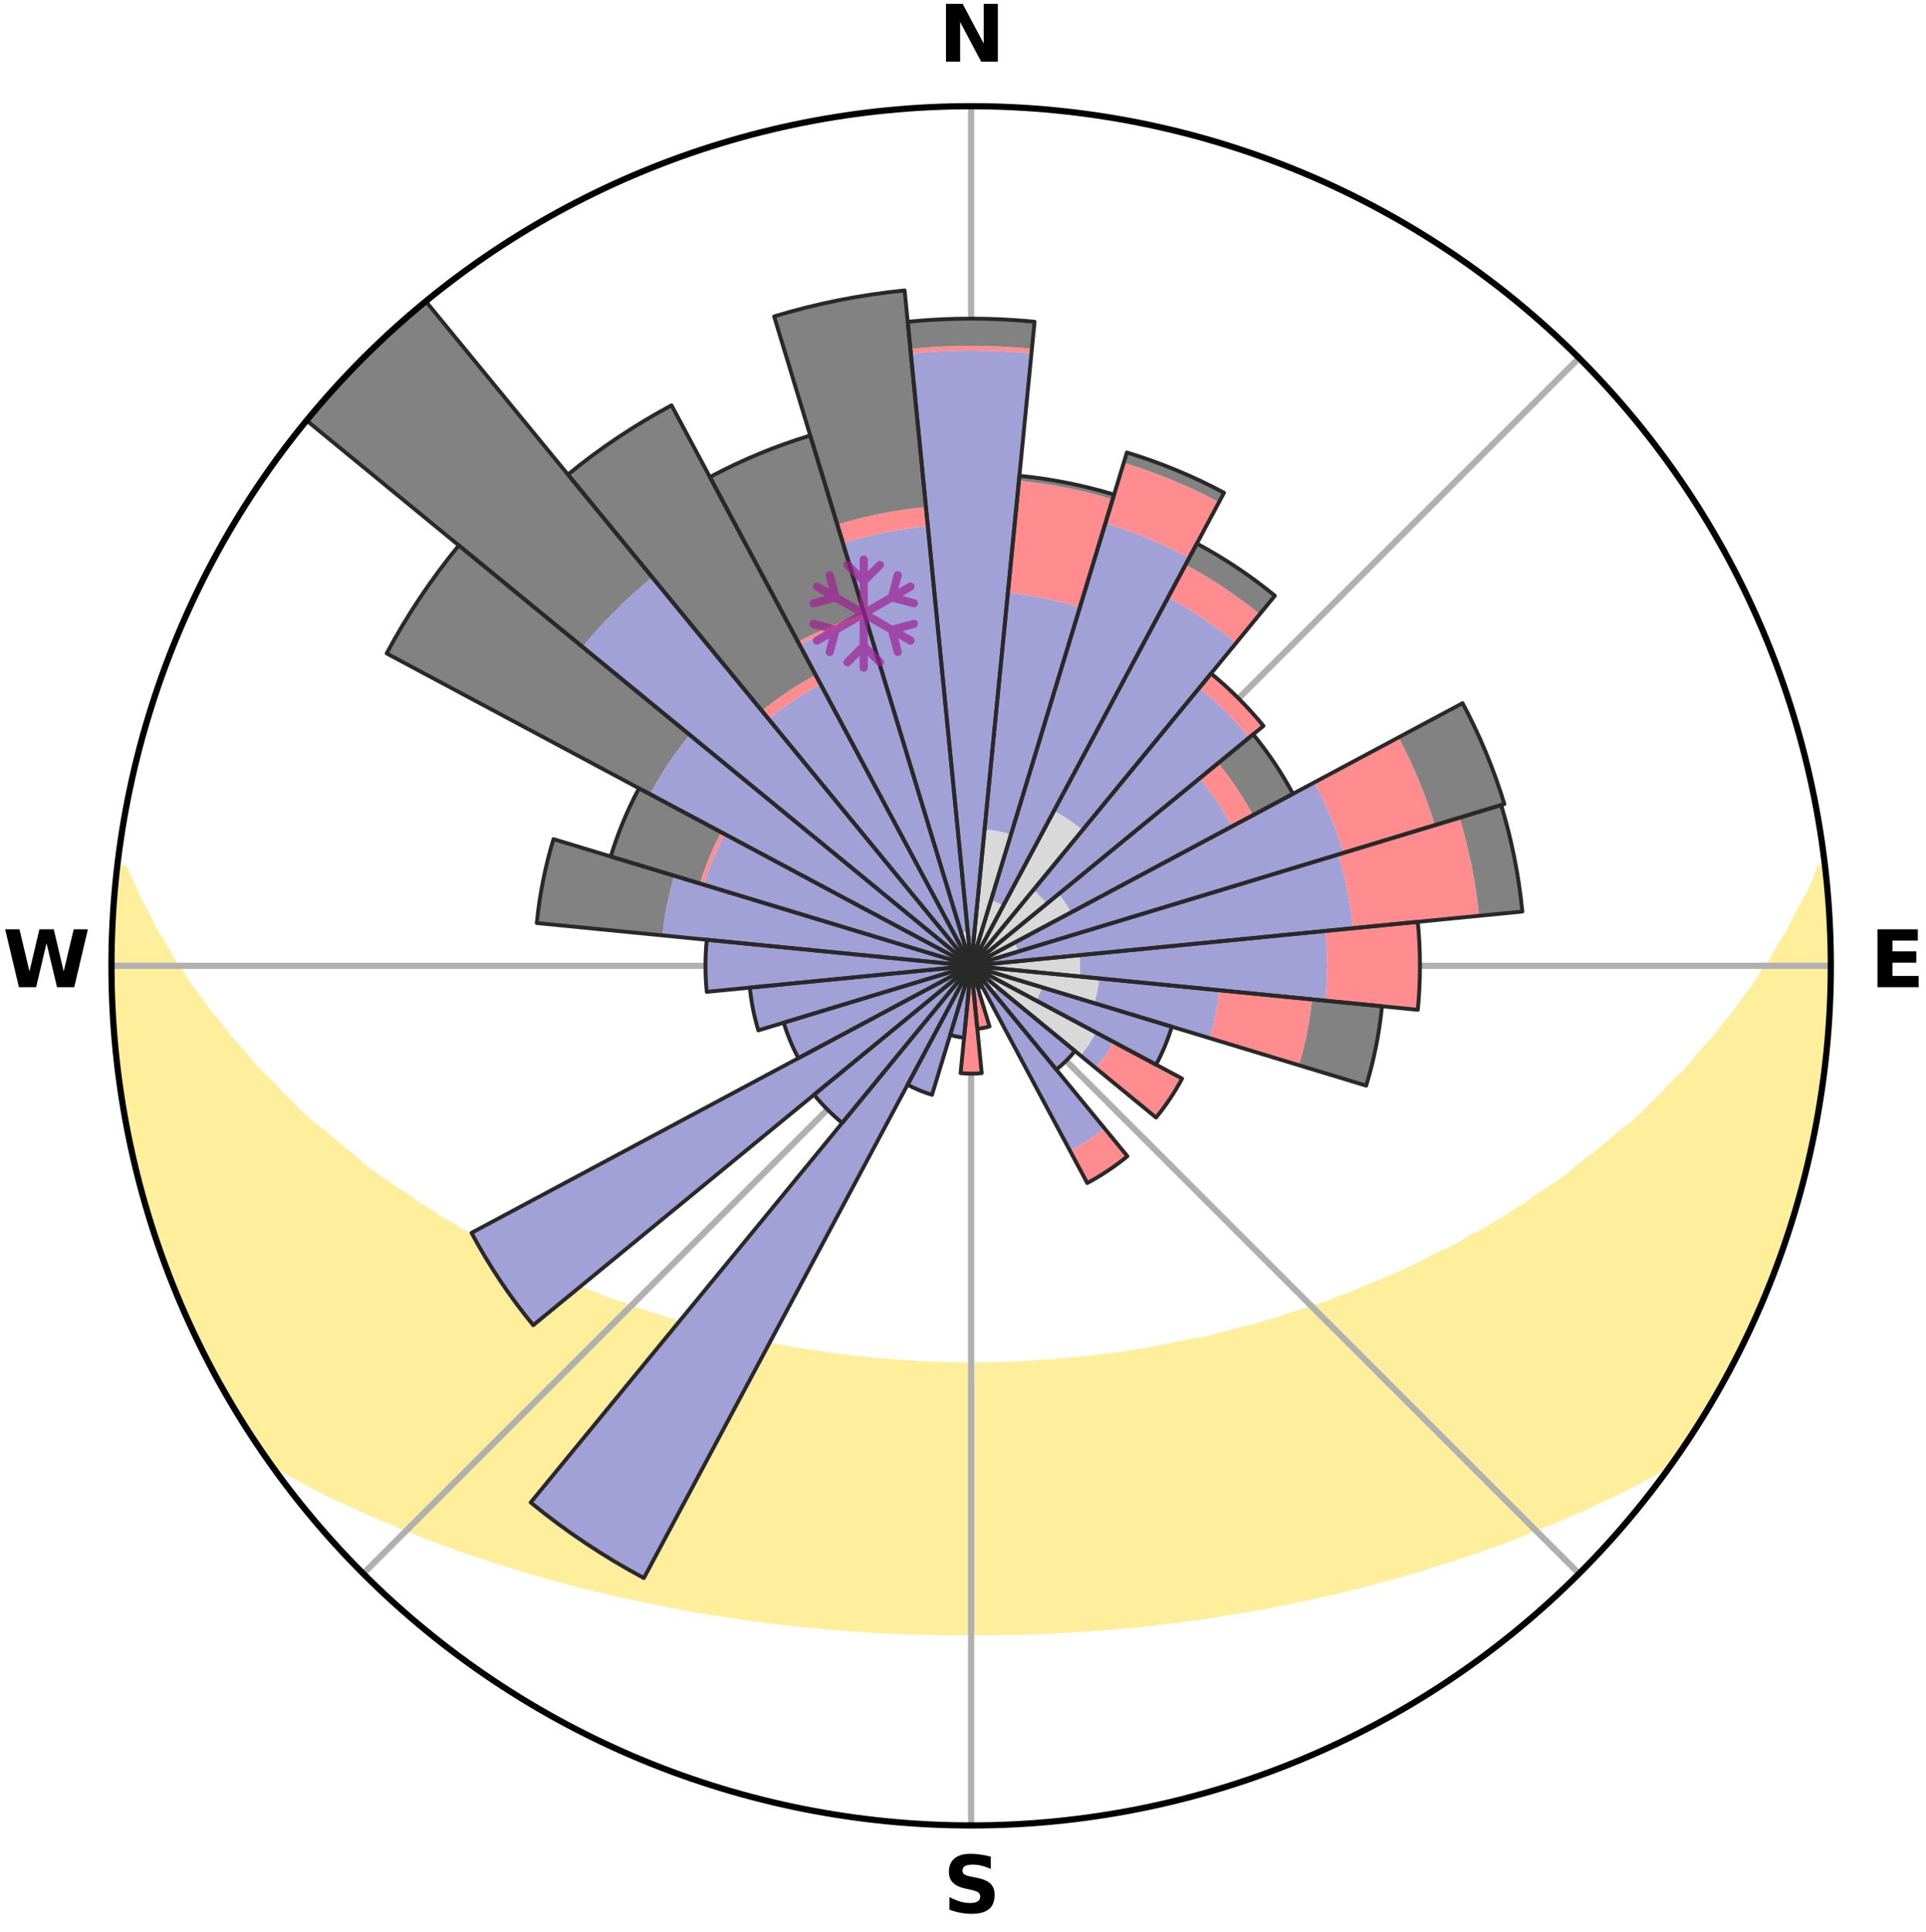 <?xml version="1.0" encoding="utf-8" standalone="no"?>
<!DOCTYPE svg PUBLIC "-//W3C//DTD SVG 1.1//EN"
  "http://www.w3.org/Graphics/SVG/1.1/DTD/svg11.dtd">
<svg xmlns:xlink="http://www.w3.org/1999/xlink" width="248.41pt" height="249.158pt" viewBox="0 0 248.41 249.158" xmlns="http://www.w3.org/2000/svg" version="1.1">
 <title>Ski Rose for Monts Jura</title>
 <defs>
  <style type="text/css">*{stroke-linejoin: round; stroke-linecap: butt}</style>
 </defs>
 <g id="figure_1">
  <g id="patch_1">
   <path d="M 0 249.158 
L 248.41 249.158 
L 248.41 0 
L 0 0 
z
" style="fill: #ffffff"/>
  </g>
  <g id="axes_1">
   <g id="patch_2">
    <path d="M 236.135 124.579 
C 236.135 110.018 233.267 95.599 227.695 82.147 
C 222.122 68.695 213.955 56.471 203.659 46.175 
C 193.363 35.879 181.139 27.711 167.687 22.139 
C 154.235 16.567 139.815 13.699 125.255 13.699 
C 110.694 13.699 96.275 16.567 82.823 22.139 
C 69.371 27.711 57.147 35.879 46.851 46.175 
C 36.555 56.471 28.387 68.695 22.815 82.147 
C 17.243 95.599 14.375 110.018 14.375 124.579 
C 14.375 139.14 17.243 153.559 22.815 167.011 
C 28.387 180.463 36.555 192.687 46.851 202.983 
C 57.147 213.279 69.371 221.447 82.823 227.019 
C 96.275 232.591 110.694 235.459 125.255 235.459 
C 139.815 235.459 154.235 232.591 167.687 227.019 
C 181.139 221.447 193.363 213.279 203.659 202.983 
C 213.955 192.687 222.122 180.463 227.695 167.011 
C 233.267 153.559 236.135 139.14 236.135 124.579 
M 125.255 124.579 
C 125.255 124.579 125.255 124.579 125.255 124.579 
C 125.255 124.579 125.255 124.579 125.255 124.579 
C 125.255 124.579 125.255 124.579 125.255 124.579 
C 125.255 124.579 125.255 124.579 125.255 124.579 
C 125.255 124.579 125.255 124.579 125.255 124.579 
C 125.255 124.579 125.255 124.579 125.255 124.579 
C 125.255 124.579 125.255 124.579 125.255 124.579 
C 125.255 124.579 125.255 124.579 125.255 124.579 
C 125.255 124.579 125.255 124.579 125.255 124.579 
C 125.255 124.579 125.255 124.579 125.255 124.579 
C 125.255 124.579 125.255 124.579 125.255 124.579 
C 125.255 124.579 125.255 124.579 125.255 124.579 
C 125.255 124.579 125.255 124.579 125.255 124.579 
C 125.255 124.579 125.255 124.579 125.255 124.579 
C 125.255 124.579 125.255 124.579 125.255 124.579 
C 125.255 124.579 125.255 124.579 125.255 124.579 
z
" style="fill: #ffffff"/>
   </g>
   <g id="PolyCollection_1">
    <defs>
     <path id="m10d476700b" d="M 235.338 -137.121 
L 234.794 -137.059 
L 234.052 -135.055 
L 233.041 -133.062 
L 231.961 -131.105 
L 231.032 -129.197 
L 229.852 -127.318 
L 228.84 -125.483 
L 227.582 -123.686 
L 226.499 -121.928 
L 225.174 -120.216 
L 224.03 -118.538 
L 222.648 -116.914 
L 221.451 -115.316 
L 220.019 -113.782 
L 218.773 -112.267 
L 217.506 -110.792 
L 216.012 -109.392 
L 214.706 -108 
L 213.383 -106.649 
L 212.043 -105.339 
L 210.689 -104.068 
L 209.122 -102.89 
L 207.743 -101.703 
L 206.353 -100.557 
L 204.954 -99.45 
L 203.547 -98.383 
L 202.321 -97.289 
L 200.898 -96.297 
L 199.471 -95.344 
L 198.041 -94.43 
L 196.787 -93.476 
L 195.351 -92.634 
L 194.088 -91.747 
L 192.651 -90.977 
L 191.383 -90.155 
L 189.949 -89.453 
L 188.68 -88.695 
L 187.411 -87.966 
L 185.987 -87.362 
L 184.722 -86.694 
L 183.459 -86.055 
L 182.198 -85.443 
L 180.941 -84.859 
L 179.688 -84.301 
L 178.439 -83.769 
L 177.197 -83.263 
L 175.96 -82.781 
L 174.852 -82.219 
L 173.626 -81.784 
L 172.407 -81.372 
L 171.309 -80.875 
L 170.104 -80.506 
L 168.909 -80.157 
L 167.823 -79.721 
L 166.644 -79.411 
L 165.568 -79.013 
L 164.496 -78.634 
L 163.342 -78.376 
L 162.281 -78.031 
L 161.225 -77.702 
L 160.098 -77.491 
L 159.055 -77.193 
L 158.017 -76.91 
L 156.984 -76.641 
L 155.957 -76.387 
L 154.935 -76.146 
L 153.864 -76.01 
L 152.857 -75.793 
L 151.855 -75.587 
L 150.859 -75.393 
L 149.87 -75.21 
L 148.885 -75.037 
L 147.943 -74.794 
L 146.968 -74.643 
L 145.998 -74.501 
L 145.034 -74.367 
L 144.075 -74.242 
L 143.122 -74.125 
L 142.174 -74.014 
L 141.249 -73.851 
L 140.309 -73.757 
L 139.373 -73.67 
L 138.442 -73.589 
L 137.515 -73.513 
L 136.601 -73.399 
L 135.68 -73.337 
L 134.763 -73.28 
L 133.848 -73.227 
L 132.941 -73.149 
L 132.031 -73.108 
L 131.123 -73.072 
L 130.219 -73.019 
L 129.315 -72.994 
L 128.411 -72.973 
L 127.509 -72.946 
L 126.607 -72.935 
L 125.706 -72.928 
L 124.804 -72.928 
L 123.903 -72.939 
L 123.001 -72.954 
L 122.098 -72.972 
L 121.196 -73.009 
L 120.292 -73.038 
L 119.386 -73.07 
L 118.478 -73.106 
L 117.573 -73.177 
L 116.661 -73.225 
L 115.747 -73.277 
L 114.837 -73.374 
L 113.918 -73.44 
L 112.994 -73.51 
L 112.067 -73.586 
L 111.15 -73.72 
L 110.217 -73.811 
L 109.278 -73.908 
L 108.335 -74.011 
L 107.387 -74.121 
L 106.459 -74.307 
L 105.503 -74.435 
L 104.541 -74.571 
L 103.574 -74.716 
L 102.601 -74.869 
L 101.622 -75.032 
L 100.638 -75.205 
L 99.648 -75.389 
L 98.652 -75.583 
L 97.65 -75.788 
L 96.643 -76.006 
L 95.63 -76.236 
L 94.611 -76.478 
L 93.587 -76.734 
L 92.557 -77.004 
L 91.452 -77.189 
L 90.408 -77.487 
L 89.36 -77.8 
L 88.307 -78.129 
L 87.165 -78.372 
L 86.1 -78.734 
L 85.031 -79.114 
L 83.863 -79.407 
L 82.784 -79.824 
L 81.598 -80.154 
L 80.51 -80.609 
L 79.309 -80.978 
L 78.1 -81.369 
L 77 -81.887 
L 75.778 -82.322 
L 74.548 -82.78 
L 73.441 -83.364 
L 72.202 -83.87 
L 70.958 -84.401 
L 69.708 -84.958 
L 68.455 -85.541 
L 67.198 -86.152 
L 65.939 -86.79 
L 64.524 -87.363 
L 63.258 -88.06 
L 61.992 -88.787 
L 60.727 -89.543 
L 59.297 -90.244 
L 58.033 -91.063 
L 56.599 -91.832 
L 55.34 -92.717 
L 53.908 -93.557 
L 52.657 -94.508 
L 51.231 -95.42 
L 49.807 -96.37 
L 48.389 -97.359 
L 46.975 -98.387 
L 45.762 -99.515 
L 44.366 -100.619 
L 42.98 -101.762 
L 41.605 -102.946 
L 40.041 -104.121 
L 38.69 -105.388 
L 37.353 -106.695 
L 36.033 -108.043 
L 34.73 -109.43 
L 33.239 -110.827 
L 31.975 -112.299 
L 30.732 -113.81 
L 29.303 -115.34 
L 28.108 -116.933 
L 26.729 -118.553 
L 25.587 -120.227 
L 24.265 -121.935 
L 23.184 -123.688 
L 21.927 -125.481 
L 20.916 -127.311 
L 19.737 -129.186 
L 18.808 -131.09 
L 17.725 -133.042 
L 16.903 -135.012 
L 15.959 -137.032 
L 15.169 -137.122 
L 15.169 -137.122 
L 14.905 -135.205 
L 14.73 -133.278 
L 14.713 -131.34 
L 14.485 -129.415 
L 14.471 -127.48 
L 14.488 -125.546 
L 14.423 -123.612 
L 14.505 -121.679 
L 14.506 -119.744 
L 14.584 -117.81 
L 14.829 -115.888 
L 14.928 -113.956 
L 15.095 -112.028 
L 15.363 -110.112 
L 15.735 -108.211 
L 15.963 -106.29 
L 16.246 -104.375 
L 16.634 -102.48 
L 17.051 -100.591 
L 17.499 -98.709 
L 18.056 -96.856 
L 18.476 -94.967 
L 19.015 -93.109 
L 19.584 -91.261 
L 20.183 -89.423 
L 20.812 -87.594 
L 21.471 -85.776 
L 22.161 -83.969 
L 22.882 -82.175 
L 23.629 -80.391 
L 24.414 -78.623 
L 25.231 -76.87 
L 26.083 -75.134 
L 26.968 -73.414 
L 27.826 -71.68 
L 28.787 -70 
L 29.733 -68.312 
L 30.725 -66.651 
L 31.757 -65.014 
L 32.825 -63.401 
L 33.877 -61.777 
L 35.374 -60.468 
L 37.185 -59.411 
L 39.017 -58.406 
L 40.803 -57.403 
L 42.663 -56.495 
L 44.523 -55.627 
L 46.386 -54.802 
L 48.189 -53.961 
L 50.044 -53.207 
L 51.842 -52.436 
L 53.635 -51.699 
L 55.425 -50.994 
L 57.209 -50.32 
L 58.987 -49.677 
L 60.758 -49.063 
L 62.521 -48.477 
L 64.277 -47.919 
L 66.024 -47.388 
L 67.726 -46.833 
L 69.457 -46.353 
L 71.142 -45.844 
L 72.855 -45.411 
L 74.528 -44.954 
L 76.191 -44.515 
L 77.877 -44.147 
L 79.527 -43.755 
L 81.167 -43.379 
L 82.802 -43.027 
L 84.426 -42.689 
L 86.046 -42.376 
L 87.655 -42.073 
L 89.241 -41.752 
L 90.838 -41.491 
L 92.426 -41.238 
L 94.009 -41.008 
L 95.571 -40.755 
L 97.138 -40.547 
L 98.69 -40.326 
L 100.247 -40.153 
L 101.788 -39.961 
L 103.331 -39.807 
L 104.863 -39.643 
L 106.392 -39.493 
L 107.921 -39.382 
L 109.442 -39.259 
L 110.959 -39.148 
L 112.474 -39.063 
L 113.985 -38.976 
L 115.493 -38.902 
L 116.999 -38.84 
L 118.504 -38.803 
L 120.006 -38.763 
L 121.507 -38.736 
L 123.007 -38.719 
L 124.506 -38.713 
L 126.004 -38.714 
L 127.503 -38.72 
L 129.003 -38.737 
L 130.503 -38.765 
L 132.006 -38.792 
L 133.51 -38.842 
L 135.016 -38.904 
L 136.524 -38.979 
L 138.036 -39.055 
L 139.55 -39.152 
L 141.067 -39.263 
L 142.587 -39.387 
L 144.117 -39.498 
L 145.645 -39.648 
L 147.182 -39.791 
L 148.72 -39.968 
L 150.261 -40.16 
L 151.818 -40.332 
L 153.369 -40.555 
L 154.936 -40.763 
L 156.512 -40.977 
L 158.08 -41.247 
L 159.668 -41.499 
L 161.265 -41.76 
L 162.868 -42.045 
L 164.459 -42.385 
L 166.079 -42.699 
L 167.703 -43.038 
L 169.338 -43.389 
L 170.977 -43.766 
L 172.652 -44.114 
L 174.312 -44.525 
L 175.974 -44.966 
L 177.648 -45.422 
L 179.36 -45.855 
L 181.044 -46.365 
L 182.775 -46.845 
L 184.477 -47.399 
L 186.224 -47.931 
L 187.979 -48.489 
L 189.742 -49.074 
L 191.513 -49.688 
L 193.29 -50.331 
L 195.074 -51.005 
L 196.863 -51.71 
L 198.656 -52.448 
L 200.506 -53.168 
L 202.307 -53.973 
L 204.171 -54.76 
L 205.974 -55.638 
L 207.833 -56.507 
L 209.693 -57.414 
L 211.539 -58.371 
L 213.375 -59.374 
L 215.181 -60.436 
L 216.629 -61.779 
L 217.701 -63.39 
L 218.741 -65.022 
L 219.779 -66.655 
L 220.778 -68.312 
L 221.706 -70.009 
L 222.695 -71.673 
L 223.469 -73.452 
L 224.479 -75.108 
L 225.295 -76.862 
L 226.138 -78.604 
L 226.882 -80.391 
L 227.69 -82.149 
L 228.385 -83.955 
L 229.09 -85.757 
L 229.749 -87.576 
L 230.361 -89.411 
L 230.926 -91.261 
L 231.553 -93.092 
L 232.087 -94.952 
L 232.516 -96.839 
L 233.03 -98.705 
L 233.414 -100.601 
L 233.853 -102.485 
L 234.256 -104.377 
L 234.506 -106.297 
L 234.86 -108.199 
L 235.152 -110.111 
L 235.409 -112.029 
L 235.488 -113.965 
L 235.687 -115.888 
L 235.849 -117.815 
L 235.963 -119.745 
L 236.053 -121.678 
L 236.107 -123.612 
L 236.117 -125.547 
L 236.092 -127.481 
L 235.871 -129.409 
L 235.789 -131.34 
L 235.675 -133.269 
L 235.517 -135.196 
L 235.338 -137.121 
z
" style="stroke: #ffee9c"/>
    </defs>
    <g clip-path="url(#p1d190f3d39)">
     <use xlink:href="#m10d476700b" x="0" y="249.158" style="fill: #ffee9c; stroke: #ffee9c"/>
    </g>
   </g>
   <g id="matplotlib.axis_1">
    <g id="xtick_1">
     <g id="line2d_1">
      <path d="M 125.255 124.579 
L 125.255 13.699 
" clip-path="url(#p1d190f3d39)" style="fill: none; stroke: #b0b0b0; stroke-width: 0.8; stroke-linecap: square"/>
     </g>
     <g id="text_1">
      <!-- N -->
      <g transform="translate(121.07 7.958) scale(0.1 -0.1)">
       <defs>
        <path id="DejaVuSans-Bold-4e" d="M 588 4666 
L 1931 4666 
L 3628 1466 
L 3628 4666 
L 4769 4666 
L 4769 0 
L 3425 0 
L 1728 3200 
L 1728 0 
L 588 0 
L 588 4666 
z
" transform="scale(0.016)"/>
       </defs>
       <use xlink:href="#DejaVuSans-Bold-4e"/>
      </g>
     </g>
    </g>
    <g id="xtick_2">
     <g id="line2d_2">
      <path d="M 125.255 124.579 
L 203.659 46.175 
" clip-path="url(#p1d190f3d39)" style="fill: none; stroke: #b0b0b0; stroke-width: 0.8; stroke-linecap: square"/>
     </g>
    </g>
    <g id="xtick_3">
     <g id="line2d_3">
      <path d="M 125.255 124.579 
L 236.135 124.579 
" clip-path="url(#p1d190f3d39)" style="fill: none; stroke: #b0b0b0; stroke-width: 0.8; stroke-linecap: square"/>
     </g>
     <g id="text_2">
      <!-- E -->
      <g transform="translate(241.219 127.338) scale(0.1 -0.1)">
       <defs>
        <path id="DejaVuSans-Bold-45" d="M 588 4666 
L 3834 4666 
L 3834 3756 
L 1791 3756 
L 1791 2888 
L 3713 2888 
L 3713 1978 
L 1791 1978 
L 1791 909 
L 3903 909 
L 3903 0 
L 588 0 
L 588 4666 
z
" transform="scale(0.016)"/>
       </defs>
       <use xlink:href="#DejaVuSans-Bold-45"/>
      </g>
     </g>
    </g>
    <g id="xtick_4">
     <g id="line2d_4">
      <path d="M 125.255 124.579 
L 203.659 202.983 
" clip-path="url(#p1d190f3d39)" style="fill: none; stroke: #b0b0b0; stroke-width: 0.8; stroke-linecap: square"/>
     </g>
    </g>
    <g id="xtick_5">
     <g id="line2d_5">
      <path d="M 125.255 124.579 
L 125.255 235.459 
" clip-path="url(#p1d190f3d39)" style="fill: none; stroke: #b0b0b0; stroke-width: 0.8; stroke-linecap: square"/>
     </g>
     <g id="text_3">
      <!-- S -->
      <g transform="translate(121.654 246.718) scale(0.1 -0.1)">
       <defs>
        <path id="DejaVuSans-Bold-53" d="M 3834 4519 
L 3834 3531 
Q 3450 3703 3084 3790 
Q 2719 3878 2394 3878 
Q 1963 3878 1756 3759 
Q 1550 3641 1550 3391 
Q 1550 3203 1689 3098 
Q 1828 2994 2194 2919 
L 2706 2816 
Q 3484 2659 3812 2340 
Q 4141 2022 4141 1434 
Q 4141 663 3683 286 
Q 3225 -91 2284 -91 
Q 1841 -91 1394 -6 
Q 947 78 500 244 
L 500 1259 
Q 947 1022 1364 901 
Q 1781 781 2169 781 
Q 2563 781 2772 912 
Q 2981 1044 2981 1288 
Q 2981 1506 2839 1625 
Q 2697 1744 2272 1838 
L 1806 1941 
Q 1106 2091 782 2419 
Q 459 2747 459 3303 
Q 459 4000 909 4375 
Q 1359 4750 2203 4750 
Q 2588 4750 2994 4692 
Q 3400 4634 3834 4519 
z
" transform="scale(0.016)"/>
       </defs>
       <use xlink:href="#DejaVuSans-Bold-53"/>
      </g>
     </g>
    </g>
    <g id="xtick_6">
     <g id="line2d_6">
      <path d="M 125.255 124.579 
L 46.851 202.983 
" clip-path="url(#p1d190f3d39)" style="fill: none; stroke: #b0b0b0; stroke-width: 0.8; stroke-linecap: square"/>
     </g>
    </g>
    <g id="xtick_7">
     <g id="line2d_7">
      <path d="M 125.255 124.579 
L 14.375 124.579 
" clip-path="url(#p1d190f3d39)" style="fill: none; stroke: #b0b0b0; stroke-width: 0.8; stroke-linecap: square"/>
     </g>
     <g id="text_4">
      <!-- W -->
      <g transform="translate(0.36 127.338) scale(0.1 -0.1)">
       <defs>
        <path id="DejaVuSans-Bold-57" d="M 191 4666 
L 1344 4666 
L 2150 1275 
L 2950 4666 
L 4109 4666 
L 4909 1275 
L 5716 4666 
L 6859 4666 
L 5759 0 
L 4372 0 
L 3525 3547 
L 2688 0 
L 1300 0 
L 191 4666 
z
" transform="scale(0.016)"/>
       </defs>
       <use xlink:href="#DejaVuSans-Bold-57"/>
      </g>
     </g>
    </g>
    <g id="xtick_8">
     <g id="line2d_8">
      <path d="M 125.255 124.579 
L 46.851 46.175 
" clip-path="url(#p1d190f3d39)" style="fill: none; stroke: #b0b0b0; stroke-width: 0.8; stroke-linecap: square"/>
     </g>
    </g>
   </g>
   <g id="matplotlib.axis_2"/>
   <g id="patch_3">
    <path d="M 125.255 124.579 
C 125.255 124.579 125.255 124.579 125.255 124.579 
C 125.255 124.579 125.255 124.579 125.255 124.579 
L 125.255 124.579 
C 125.255 124.579 125.255 124.579 125.255 124.579 
C 125.255 124.579 125.255 124.579 125.255 124.579 
z
" clip-path="url(#p1d190f3d39)" style="fill: #d9d9d9"/>
   </g>
   <g id="patch_4">
    <path d="M 125.255 124.579 
C 125.255 124.579 125.255 124.579 125.255 124.579 
C 125.255 124.579 125.255 124.579 125.255 124.579 
L 130.395 107.635 
C 129.84 107.466 129.278 107.326 128.709 107.213 
C 128.141 107.099 127.567 107.014 126.99 106.958 
z
" clip-path="url(#p1d190f3d39)" style="fill: #d9d9d9"/>
   </g>
   <g id="patch_5">
    <path d="M 125.255 124.579 
C 125.255 124.579 125.255 124.579 125.255 124.579 
C 125.255 124.579 125.255 124.579 125.255 124.579 
L 129.413 116.799 
C 129.159 116.663 128.898 116.539 128.631 116.429 
C 128.364 116.318 128.092 116.221 127.816 116.137 
z
" clip-path="url(#p1d190f3d39)" style="fill: #d9d9d9"/>
   </g>
   <g id="patch_6">
    <path d="M 125.255 124.579 
C 125.255 124.579 125.255 124.579 125.255 124.579 
C 125.255 124.579 125.255 124.579 125.255 124.579 
L 139.633 107.06 
C 139.059 106.589 138.463 106.147 137.846 105.735 
C 137.229 105.323 136.593 104.941 135.939 104.591 
z
" clip-path="url(#p1d190f3d39)" style="fill: #d9d9d9"/>
   </g>
   <g id="patch_7">
    <path d="M 125.255 124.579 
C 125.255 124.579 125.255 124.579 125.255 124.579 
C 125.255 124.579 125.255 124.579 125.255 124.579 
L 135.036 116.552 
C 134.773 116.232 134.495 115.925 134.202 115.632 
C 133.909 115.339 133.602 115.061 133.282 114.798 
z
" clip-path="url(#p1d190f3d39)" style="fill: #d9d9d9"/>
   </g>
   <g id="patch_8">
    <path d="M 125.255 124.579 
C 125.255 124.579 125.255 124.579 125.255 124.579 
C 125.255 124.579 125.255 124.579 125.255 124.579 
L 138.14 117.692 
C 137.915 117.27 137.669 116.86 137.403 116.462 
C 137.137 116.064 136.852 115.68 136.549 115.31 
z
" clip-path="url(#p1d190f3d39)" style="fill: #d9d9d9"/>
   </g>
   <g id="patch_9">
    <path d="M 125.255 124.579 
C 125.255 124.579 125.255 124.579 125.255 124.579 
C 125.255 124.579 125.255 124.579 125.255 124.579 
L 131.309 122.743 
C 131.249 122.544 131.179 122.349 131.1 122.158 
C 131.021 121.967 130.932 121.779 130.834 121.597 
z
" clip-path="url(#p1d190f3d39)" style="fill: #d9d9d9"/>
   </g>
   <g id="patch_10">
    <path d="M 125.255 124.579 
C 125.255 124.579 125.255 124.579 125.255 124.579 
C 125.255 124.579 125.255 124.579 125.255 124.579 
L 125.255 124.579 
C 125.255 124.579 125.255 124.579 125.255 124.579 
C 125.255 124.579 125.255 124.579 125.255 124.579 
z
" clip-path="url(#p1d190f3d39)" style="fill: #d9d9d9"/>
   </g>
   <g id="patch_11">
    <path d="M 125.255 124.579 
C 125.255 124.579 125.255 124.579 125.255 124.579 
C 125.255 124.579 125.255 124.579 125.255 124.579 
L 139.255 125.958 
C 139.3 125.5 139.323 125.04 139.323 124.579 
C 139.323 124.119 139.3 123.658 139.255 123.2 
z
" clip-path="url(#p1d190f3d39)" style="fill: #d9d9d9"/>
   </g>
   <g id="patch_12">
    <path d="M 125.255 124.579 
C 125.255 124.579 125.255 124.579 125.255 124.579 
C 125.255 124.579 125.255 124.579 125.255 124.579 
L 141.145 129.399 
C 141.303 128.879 141.435 128.352 141.541 127.819 
C 141.647 127.285 141.727 126.748 141.78 126.207 
z
" clip-path="url(#p1d190f3d39)" style="fill: #d9d9d9"/>
   </g>
   <g id="patch_13">
    <path d="M 125.255 124.579 
C 125.255 124.579 125.255 124.579 125.255 124.579 
C 125.255 124.579 125.255 124.579 125.255 124.579 
L 133.676 129.08 
C 133.823 128.804 133.957 128.522 134.076 128.233 
C 134.196 127.944 134.301 127.65 134.392 127.351 
z
" clip-path="url(#p1d190f3d39)" style="fill: #d9d9d9"/>
   </g>
   <g id="patch_14">
    <path d="M 125.255 124.579 
C 125.255 124.579 125.255 124.579 125.255 124.579 
C 125.255 124.579 125.255 124.579 125.255 124.579 
L 139.372 136.165 
C 139.752 135.703 140.108 135.223 140.44 134.726 
C 140.772 134.228 141.08 133.715 141.361 133.188 
z
" clip-path="url(#p1d190f3d39)" style="fill: #d9d9d9"/>
   </g>
   <g id="patch_15">
    <path d="M 125.255 124.579 
C 125.255 124.579 125.255 124.579 125.255 124.579 
C 125.255 124.579 125.255 124.579 125.255 124.579 
L 128.093 128.037 
C 128.206 127.944 128.315 127.846 128.418 127.742 
C 128.522 127.639 128.62 127.53 128.713 127.417 
z
" clip-path="url(#p1d190f3d39)" style="fill: #d9d9d9"/>
   </g>
   <g id="patch_16">
    <path d="M 125.255 124.579 
C 125.255 124.579 125.255 124.579 125.255 124.579 
C 125.255 124.579 125.255 124.579 125.255 124.579 
L 126.827 127.52 
C 126.923 127.468 127.017 127.412 127.107 127.351 
C 127.198 127.291 127.286 127.226 127.37 127.157 
z
" clip-path="url(#p1d190f3d39)" style="fill: #d9d9d9"/>
   </g>
   <g id="patch_17">
    <path d="M 125.255 124.579 
C 125.255 124.579 125.255 124.579 125.255 124.579 
C 125.255 124.579 125.255 124.579 125.255 124.579 
L 125.867 126.597 
C 125.933 126.577 125.998 126.554 126.062 126.527 
C 126.126 126.501 126.188 126.471 126.249 126.439 
z
" clip-path="url(#p1d190f3d39)" style="fill: #d9d9d9"/>
   </g>
   <g id="patch_18">
    <path d="M 125.255 124.579 
C 125.255 124.579 125.255 124.579 125.255 124.579 
C 125.255 124.579 125.255 124.579 125.255 124.579 
L 125.613 128.214 
C 125.732 128.202 125.85 128.185 125.967 128.162 
C 126.085 128.138 126.201 128.109 126.315 128.074 
z
" clip-path="url(#p1d190f3d39)" style="fill: #d9d9d9"/>
   </g>
   <g id="patch_19">
    <path d="M 125.255 124.579 
C 125.255 124.579 125.255 124.579 125.255 124.579 
C 125.255 124.579 125.255 124.579 125.255 124.579 
L 125.255 124.579 
C 125.255 124.579 125.255 124.579 125.255 124.579 
C 125.255 124.579 125.255 124.579 125.255 124.579 
z
" clip-path="url(#p1d190f3d39)" style="fill: #d9d9d9"/>
   </g>
   <g id="patch_20">
    <path d="M 125.255 124.579 
C 125.255 124.579 125.255 124.579 125.255 124.579 
C 125.255 124.579 125.255 124.579 125.255 124.579 
L 125.255 124.579 
C 125.255 124.579 125.255 124.579 125.255 124.579 
C 125.255 124.579 125.255 124.579 125.255 124.579 
z
" clip-path="url(#p1d190f3d39)" style="fill: #d9d9d9"/>
   </g>
   <g id="patch_21">
    <path d="M 125.255 124.579 
C 125.255 124.579 125.255 124.579 125.255 124.579 
C 125.255 124.579 125.255 124.579 125.255 124.579 
L 125.255 124.579 
C 125.255 124.579 125.255 124.579 125.255 124.579 
C 125.255 124.579 125.255 124.579 125.255 124.579 
z
" clip-path="url(#p1d190f3d39)" style="fill: #d9d9d9"/>
   </g>
   <g id="patch_22">
    <path d="M 125.255 124.579 
C 125.255 124.579 125.255 124.579 125.255 124.579 
C 125.255 124.579 125.255 124.579 125.255 124.579 
L 125.255 124.579 
C 125.255 124.579 125.255 124.579 125.255 124.579 
C 125.255 124.579 125.255 124.579 125.255 124.579 
z
" clip-path="url(#p1d190f3d39)" style="fill: #d9d9d9"/>
   </g>
   <g id="patch_23">
    <path d="M 125.255 124.579 
C 125.255 124.579 125.255 124.579 125.255 124.579 
C 125.255 124.579 125.255 124.579 125.255 124.579 
L 125.255 124.579 
C 125.255 124.579 125.255 124.579 125.255 124.579 
C 125.255 124.579 125.255 124.579 125.255 124.579 
z
" clip-path="url(#p1d190f3d39)" style="fill: #d9d9d9"/>
   </g>
   <g id="patch_24">
    <path d="M 125.255 124.579 
C 125.255 124.579 125.255 124.579 125.255 124.579 
C 125.255 124.579 125.255 124.579 125.255 124.579 
L 125.255 124.579 
C 125.255 124.579 125.255 124.579 125.255 124.579 
C 125.255 124.579 125.255 124.579 125.255 124.579 
z
" clip-path="url(#p1d190f3d39)" style="fill: #d9d9d9"/>
   </g>
   <g id="patch_25">
    <path d="M 125.255 124.579 
C 125.255 124.579 125.255 124.579 125.255 124.579 
C 125.255 124.579 125.255 124.579 125.255 124.579 
L 125.255 124.579 
C 125.255 124.579 125.255 124.579 125.255 124.579 
C 125.255 124.579 125.255 124.579 125.255 124.579 
z
" clip-path="url(#p1d190f3d39)" style="fill: #d9d9d9"/>
   </g>
   <g id="patch_26">
    <path d="M 125.255 124.579 
C 125.255 124.579 125.255 124.579 125.255 124.579 
C 125.255 124.579 125.255 124.579 125.255 124.579 
L 125.255 124.579 
C 125.255 124.579 125.255 124.579 125.255 124.579 
C 125.255 124.579 125.255 124.579 125.255 124.579 
z
" clip-path="url(#p1d190f3d39)" style="fill: #d9d9d9"/>
   </g>
   <g id="patch_27">
    <path d="M 125.255 124.579 
C 125.255 124.579 125.255 124.579 125.255 124.579 
C 125.255 124.579 125.255 124.579 125.255 124.579 
L 125.255 124.579 
C 125.255 124.579 125.255 124.579 125.255 124.579 
C 125.255 124.579 125.255 124.579 125.255 124.579 
z
" clip-path="url(#p1d190f3d39)" style="fill: #d9d9d9"/>
   </g>
   <g id="patch_28">
    <path d="M 125.255 124.579 
C 125.255 124.579 125.255 124.579 125.255 124.579 
C 125.255 124.579 125.255 124.579 125.255 124.579 
L 125.255 124.579 
C 125.255 124.579 125.255 124.579 125.255 124.579 
C 125.255 124.579 125.255 124.579 125.255 124.579 
z
" clip-path="url(#p1d190f3d39)" style="fill: #d9d9d9"/>
   </g>
   <g id="patch_29">
    <path d="M 125.255 124.579 
C 125.255 124.579 125.255 124.579 125.255 124.579 
C 125.255 124.579 125.255 124.579 125.255 124.579 
L 125.255 124.579 
C 125.255 124.579 125.255 124.579 125.255 124.579 
C 125.255 124.579 125.255 124.579 125.255 124.579 
z
" clip-path="url(#p1d190f3d39)" style="fill: #d9d9d9"/>
   </g>
   <g id="patch_30">
    <path d="M 125.255 124.579 
C 125.255 124.579 125.255 124.579 125.255 124.579 
C 125.255 124.579 125.255 124.579 125.255 124.579 
L 125.255 124.579 
C 125.255 124.579 125.255 124.579 125.255 124.579 
C 125.255 124.579 125.255 124.579 125.255 124.579 
z
" clip-path="url(#p1d190f3d39)" style="fill: #d9d9d9"/>
   </g>
   <g id="patch_31">
    <path d="M 125.255 124.579 
C 125.255 124.579 125.255 124.579 125.255 124.579 
C 125.255 124.579 125.255 124.579 125.255 124.579 
L 125.255 124.579 
C 125.255 124.579 125.255 124.579 125.255 124.579 
C 125.255 124.579 125.255 124.579 125.255 124.579 
z
" clip-path="url(#p1d190f3d39)" style="fill: #d9d9d9"/>
   </g>
   <g id="patch_32">
    <path d="M 125.255 124.579 
C 125.255 124.579 125.255 124.579 125.255 124.579 
C 125.255 124.579 125.255 124.579 125.255 124.579 
L 125.255 124.579 
C 125.255 124.579 125.255 124.579 125.255 124.579 
C 125.255 124.579 125.255 124.579 125.255 124.579 
z
" clip-path="url(#p1d190f3d39)" style="fill: #d9d9d9"/>
   </g>
   <g id="patch_33">
    <path d="M 125.255 124.579 
C 125.255 124.579 125.255 124.579 125.255 124.579 
C 125.255 124.579 125.255 124.579 125.255 124.579 
L 125.255 124.579 
C 125.255 124.579 125.255 124.579 125.255 124.579 
C 125.255 124.579 125.255 124.579 125.255 124.579 
z
" clip-path="url(#p1d190f3d39)" style="fill: #d9d9d9"/>
   </g>
   <g id="patch_34">
    <path d="M 125.255 124.579 
C 125.255 124.579 125.255 124.579 125.255 124.579 
C 125.255 124.579 125.255 124.579 125.255 124.579 
L 124.816 120.127 
C 124.671 120.141 124.526 120.163 124.382 120.191 
C 124.238 120.22 124.096 120.256 123.956 120.298 
z
" clip-path="url(#p1d190f3d39)" style="fill: #d9d9d9"/>
   </g>
   <g id="patch_35">
    <path d="M 125.255 124.579 
C 125.255 124.579 125.255 124.579 125.255 124.579 
C 125.255 124.579 125.255 124.579 125.255 124.579 
L 133.034 45.592 
C 130.449 45.337 127.853 45.21 125.255 45.21 
C 122.657 45.21 120.061 45.337 117.475 45.592 
z
" clip-path="url(#p1d190f3d39)" style="fill: #a1a1d8"/>
   </g>
   <g id="patch_36">
    <path d="M 126.99 106.958 
C 127.567 107.014 128.141 107.099 128.709 107.213 
C 129.278 107.326 129.84 107.466 130.395 107.635 
L 139.288 78.318 
C 137.774 77.859 136.238 77.474 134.686 77.165 
C 133.134 76.857 131.568 76.624 129.993 76.469 
z
" clip-path="url(#p1d190f3d39)" style="fill: #a1a1d8"/>
   </g>
   <g id="patch_37">
    <path d="M 127.816 116.137 
C 128.092 116.221 128.364 116.318 128.631 116.429 
C 128.898 116.539 129.159 116.663 129.413 116.799 
L 153.381 71.959 
C 151.659 71.038 149.892 70.202 148.088 69.455 
C 146.284 68.708 144.444 68.049 142.575 67.482 
z
" clip-path="url(#p1d190f3d39)" style="fill: #a1a1d8"/>
   </g>
   <g id="patch_38">
    <path d="M 135.939 104.591 
C 136.593 104.941 137.229 105.323 137.846 105.735 
C 138.463 106.147 139.059 106.589 139.633 107.06 
L 159.429 82.938 
C 158.066 81.82 156.649 80.769 155.183 79.789 
C 153.717 78.809 152.203 77.902 150.648 77.071 
z
" clip-path="url(#p1d190f3d39)" style="fill: #a1a1d8"/>
   </g>
   <g id="patch_39">
    <path d="M 133.282 114.798 
C 133.602 115.061 133.909 115.339 134.202 115.632 
C 134.495 115.925 134.773 116.232 135.036 116.552 
L 161.118 95.147 
C 160.155 93.973 159.135 92.847 158.061 91.773 
C 156.987 90.699 155.861 89.679 154.687 88.716 
z
" clip-path="url(#p1d190f3d39)" style="fill: #a1a1d8"/>
   </g>
   <g id="patch_40">
    <path d="M 136.549 115.31 
C 136.852 115.68 137.137 116.064 137.403 116.462 
C 137.669 116.86 137.915 117.27 138.14 117.692 
L 158.887 106.603 
C 158.298 105.502 157.656 104.43 156.963 103.393 
C 156.269 102.355 155.525 101.352 154.733 100.387 
z
" clip-path="url(#p1d190f3d39)" style="fill: #a1a1d8"/>
   </g>
   <g id="patch_41">
    <path d="M 130.834 121.597 
C 130.932 121.779 131.021 121.967 131.1 122.158 
C 131.179 122.349 131.249 122.544 131.309 122.743 
L 173.287 110.009 
C 172.81 108.437 172.256 106.889 171.627 105.371 
C 170.999 103.853 170.296 102.367 169.521 100.918 
z
" clip-path="url(#p1d190f3d39)" style="fill: #a1a1d8"/>
   </g>
   <g id="patch_42">
    <path d="M 125.255 124.579 
C 125.255 124.579 125.255 124.579 125.255 124.579 
C 125.255 124.579 125.255 124.579 125.255 124.579 
L 174.496 119.729 
C 174.337 118.118 174.099 116.515 173.783 114.926 
C 173.467 113.338 173.074 111.766 172.604 110.216 
z
" clip-path="url(#p1d190f3d39)" style="fill: #a1a1d8"/>
   </g>
   <g id="patch_43">
    <path d="M 139.255 123.2 
C 139.3 123.658 139.323 124.119 139.323 124.579 
C 139.323 125.04 139.3 125.5 139.255 125.958 
L 170.947 129.079 
C 171.094 127.584 171.168 126.082 171.168 124.579 
C 171.168 123.076 171.094 121.574 170.947 120.079 
z
" clip-path="url(#p1d190f3d39)" style="fill: #a1a1d8"/>
   </g>
   <g id="patch_44">
    <path d="M 141.78 126.207 
C 141.727 126.748 141.647 127.285 141.541 127.819 
C 141.435 128.352 141.303 128.879 141.145 129.399 
L 156.026 133.913 
C 156.331 132.906 156.587 131.885 156.793 130.852 
C 156.998 129.82 157.152 128.778 157.256 127.731 
z
" clip-path="url(#p1d190f3d39)" style="fill: #a1a1d8"/>
   </g>
   <g id="patch_45">
    <path d="M 134.392 127.351 
C 134.301 127.65 134.196 127.944 134.076 128.233 
C 133.957 128.522 133.823 128.804 133.676 129.08 
L 149.109 137.329 
C 149.526 136.548 149.905 135.748 150.244 134.93 
C 150.582 134.112 150.881 133.278 151.138 132.431 
z
" clip-path="url(#p1d190f3d39)" style="fill: #a1a1d8"/>
   </g>
   <g id="patch_46">
    <path d="M 141.361 133.188 
C 141.08 133.715 140.772 134.228 140.44 134.726 
C 140.108 135.223 139.752 135.703 139.372 136.165 
L 141.351 137.789 
C 141.784 137.262 142.19 136.715 142.569 136.148 
C 142.947 135.581 143.298 134.996 143.619 134.395 
z
" clip-path="url(#p1d190f3d39)" style="fill: #a1a1d8"/>
   </g>
   <g id="patch_47">
    <path d="M 128.713 127.417 
C 128.62 127.53 128.522 127.639 128.418 127.742 
C 128.315 127.846 128.206 127.944 128.093 128.037 
L 136.246 137.972 
C 136.685 137.612 137.105 137.231 137.506 136.83 
C 137.907 136.429 138.288 136.009 138.648 135.571 
z
" clip-path="url(#p1d190f3d39)" style="fill: #a1a1d8"/>
   </g>
   <g id="patch_48">
    <path d="M 127.37 127.157 
C 127.286 127.226 127.198 127.291 127.107 127.351 
C 127.017 127.412 126.923 127.468 126.827 127.52 
L 138.024 148.469 
C 138.806 148.051 139.567 147.595 140.304 147.102 
C 141.042 146.61 141.754 146.081 142.44 145.519 
z
" clip-path="url(#p1d190f3d39)" style="fill: #a1a1d8"/>
   </g>
   <g id="patch_49">
    <path d="M 126.249 126.439 
C 126.188 126.471 126.126 126.501 126.062 126.527 
C 125.998 126.554 125.933 126.577 125.867 126.597 
L 126.121 127.433 
C 126.214 127.405 126.306 127.372 126.396 127.334 
C 126.486 127.297 126.575 127.255 126.661 127.209 
z
" clip-path="url(#p1d190f3d39)" style="fill: #a1a1d8"/>
   </g>
   <g id="patch_50">
    <path d="M 126.315 128.074 
C 126.201 128.109 126.085 128.138 125.967 128.162 
C 125.85 128.185 125.732 128.202 125.613 128.214 
L 125.642 128.505 
C 125.77 128.493 125.898 128.474 126.025 128.449 
C 126.151 128.423 126.277 128.392 126.4 128.354 
z
" clip-path="url(#p1d190f3d39)" style="fill: #a1a1d8"/>
   </g>
   <g id="patch_51">
    <path d="M 125.255 124.579 
C 125.255 124.579 125.255 124.579 125.255 124.579 
C 125.255 124.579 125.255 124.579 125.255 124.579 
L 125.255 124.579 
C 125.255 124.579 125.255 124.579 125.255 124.579 
C 125.255 124.579 125.255 124.579 125.255 124.579 
z
" clip-path="url(#p1d190f3d39)" style="fill: #a1a1d8"/>
   </g>
   <g id="patch_52">
    <path d="M 125.255 124.579 
C 125.255 124.579 125.255 124.579 125.255 124.579 
C 125.255 124.579 125.255 124.579 125.255 124.579 
L 122.552 133.49 
C 122.843 133.579 123.139 133.653 123.438 133.713 
C 123.737 133.772 124.039 133.817 124.342 133.847 
z
" clip-path="url(#p1d190f3d39)" style="fill: #a1a1d8"/>
   </g>
   <g id="patch_53">
    <path d="M 125.255 124.579 
C 125.255 124.579 125.255 124.579 125.255 124.579 
C 125.255 124.579 125.255 124.579 125.255 124.579 
L 117.057 139.916 
C 117.559 140.184 118.074 140.427 118.6 140.645 
C 119.126 140.863 119.662 141.055 120.207 141.22 
z
" clip-path="url(#p1d190f3d39)" style="fill: #a1a1d8"/>
   </g>
   <g id="patch_54">
    <path d="M 125.255 124.579 
C 125.255 124.579 125.255 124.579 125.255 124.579 
C 125.255 124.579 125.255 124.579 125.255 124.579 
L 68.448 193.799 
C 70.714 195.658 73.069 197.405 75.506 199.033 
C 77.943 200.662 80.459 202.169 83.043 203.551 
z
" clip-path="url(#p1d190f3d39)" style="fill: #a1a1d8"/>
   </g>
   <g id="patch_55">
    <path d="M 125.255 124.579 
C 125.255 124.579 125.255 124.579 125.255 124.579 
C 125.255 124.579 125.255 124.579 125.255 124.579 
L 104.992 141.208 
C 105.537 141.871 106.113 142.507 106.72 143.114 
C 107.326 143.721 107.963 144.297 108.626 144.842 
z
" clip-path="url(#p1d190f3d39)" style="fill: #a1a1d8"/>
   </g>
   <g id="patch_56">
    <path d="M 125.255 124.579 
C 125.255 124.579 125.255 124.579 125.255 124.579 
C 125.255 124.579 125.255 124.579 125.255 124.579 
L 60.815 159.023 
C 61.942 161.132 63.172 163.185 64.501 165.173 
C 65.83 167.162 67.255 169.084 68.773 170.933 
z
" clip-path="url(#p1d190f3d39)" style="fill: #a1a1d8"/>
   </g>
   <g id="patch_57">
    <path d="M 125.255 124.579 
C 125.255 124.579 125.255 124.579 125.255 124.579 
C 125.255 124.579 125.255 124.579 125.255 124.579 
L 101.08 131.912 
C 101.32 132.704 101.599 133.483 101.916 134.246 
C 102.232 135.01 102.586 135.758 102.976 136.488 
z
" clip-path="url(#p1d190f3d39)" style="fill: #a1a1d8"/>
   </g>
   <g id="patch_58">
    <path d="M 125.255 124.579 
C 125.255 124.579 125.255 124.579 125.255 124.579 
C 125.255 124.579 125.255 124.579 125.255 124.579 
L 96.71 127.391 
C 96.802 128.325 96.939 129.254 97.123 130.175 
C 97.306 131.096 97.534 132.007 97.807 132.905 
z
" clip-path="url(#p1d190f3d39)" style="fill: #a1a1d8"/>
   </g>
   <g id="patch_59">
    <path d="M 125.255 124.579 
C 125.255 124.579 125.255 124.579 125.255 124.579 
C 125.255 124.579 125.255 124.579 125.255 124.579 
L 91.155 121.221 
C 91.045 122.337 90.99 123.458 90.99 124.579 
C 90.99 125.701 91.045 126.821 91.155 127.938 
z
" clip-path="url(#p1d190f3d39)" style="fill: #a1a1d8"/>
   </g>
   <g id="patch_60">
    <path d="M 125.255 124.579 
C 125.255 124.579 125.255 124.579 125.255 124.579 
C 125.255 124.579 125.255 124.579 125.255 124.579 
L 86.965 112.964 
C 86.585 114.217 86.267 115.488 86.011 116.773 
C 85.756 118.058 85.563 119.354 85.435 120.657 
z
" clip-path="url(#p1d190f3d39)" style="fill: #a1a1d8"/>
   </g>
   <g id="patch_61">
    <path d="M 125.255 124.579 
C 125.255 124.579 125.255 124.579 125.255 124.579 
C 125.255 124.579 125.255 124.579 125.255 124.579 
L 93.474 107.592 
C 92.918 108.632 92.413 109.699 91.962 110.789 
C 91.511 111.878 91.113 112.99 90.771 114.118 
z
" clip-path="url(#p1d190f3d39)" style="fill: #a1a1d8"/>
   </g>
   <g id="patch_62">
    <path d="M 125.255 124.579 
C 125.255 124.579 125.255 124.579 125.255 124.579 
C 125.255 124.579 125.255 124.579 125.255 124.579 
L 88.949 94.784 
C 87.974 95.972 87.058 97.208 86.204 98.486 
C 85.35 99.764 84.559 101.084 83.834 102.439 
z
" clip-path="url(#p1d190f3d39)" style="fill: #a1a1d8"/>
   </g>
   <g id="patch_63">
    <path d="M 125.255 124.579 
C 125.255 124.579 125.255 124.579 125.255 124.579 
C 125.255 124.579 125.255 124.579 125.255 124.579 
L 84.118 74.453 
C 82.477 75.8 80.903 77.226 79.403 78.727 
C 77.902 80.228 76.476 81.801 75.129 83.442 
z
" clip-path="url(#p1d190f3d39)" style="fill: #a1a1d8"/>
   </g>
   <g id="patch_64">
    <path d="M 125.255 124.579 
C 125.255 124.579 125.255 124.579 125.255 124.579 
C 125.255 124.579 125.255 124.579 125.255 124.579 
L 105.838 88.253 
C 104.649 88.888 103.492 89.582 102.371 90.331 
C 101.25 91.08 100.166 91.883 99.124 92.739 
z
" clip-path="url(#p1d190f3d39)" style="fill: #a1a1d8"/>
   </g>
   <g id="patch_65">
    <path d="M 125.255 124.579 
C 125.255 124.579 125.255 124.579 125.255 124.579 
C 125.255 124.579 125.255 124.579 125.255 124.579 
L 111.628 79.658 
C 110.158 80.104 108.71 80.622 107.291 81.21 
C 105.871 81.798 104.481 82.455 103.126 83.179 
z
" clip-path="url(#p1d190f3d39)" style="fill: #a1a1d8"/>
   </g>
   <g id="patch_66">
    <path d="M 123.956 120.298 
C 124.096 120.256 124.238 120.22 124.382 120.191 
C 124.526 120.163 124.671 120.141 124.816 120.127 
L 119.668 67.856 
C 117.811 68.039 115.965 68.313 114.135 68.677 
C 112.305 69.041 110.495 69.494 108.709 70.036 
z
" clip-path="url(#p1d190f3d39)" style="fill: #a1a1d8"/>
   </g>
   <g id="patch_67">
    <path d="M 117.475 45.592 
C 120.061 45.337 122.657 45.21 125.255 45.21 
C 127.853 45.21 130.449 45.337 133.034 45.592 
L 133.093 44.995 
C 130.488 44.738 127.872 44.61 125.255 44.61 
C 122.637 44.61 120.021 44.738 117.416 44.995 
z
" clip-path="url(#p1d190f3d39)" style="fill: #ff8c8e"/>
   </g>
   <g id="patch_68">
    <path d="M 129.993 76.469 
C 131.568 76.624 133.134 76.857 134.686 77.165 
C 136.238 77.474 137.774 77.859 139.288 78.318 
L 143.507 64.409 
C 141.538 63.812 139.54 63.311 137.522 62.91 
C 135.503 62.508 133.466 62.206 131.418 62.004 
z
" clip-path="url(#p1d190f3d39)" style="fill: #ff8c8e"/>
   </g>
   <g id="patch_69">
    <path d="M 142.575 67.482 
C 144.444 68.049 146.284 68.708 148.088 69.455 
C 149.892 70.202 151.659 71.038 153.381 71.959 
L 157.221 64.774 
C 155.264 63.728 153.256 62.779 151.205 61.929 
C 149.155 61.08 147.064 60.332 144.94 59.687 
z
" clip-path="url(#p1d190f3d39)" style="fill: #ff8c8e"/>
   </g>
   <g id="patch_70">
    <path d="M 150.648 77.071 
C 152.203 77.902 153.717 78.809 155.183 79.789 
C 156.649 80.769 158.066 81.82 159.429 82.938 
L 162.475 79.227 
C 160.99 78.008 159.447 76.864 157.85 75.797 
C 156.253 74.73 154.605 73.742 152.912 72.837 
z
" clip-path="url(#p1d190f3d39)" style="fill: #ff8c8e"/>
   </g>
   <g id="patch_71">
    <path d="M 154.687 88.716 
C 155.861 89.679 156.987 90.699 158.061 91.773 
C 159.135 92.847 160.155 93.973 161.118 95.147 
L 162.961 93.635 
C 161.948 92.401 160.875 91.217 159.746 90.088 
C 158.617 88.959 157.433 87.886 156.199 86.873 
z
" clip-path="url(#p1d190f3d39)" style="fill: #ff8c8e"/>
   </g>
   <g id="patch_72">
    <path d="M 154.733 100.387 
C 155.525 101.352 156.269 102.355 156.963 103.393 
C 157.656 104.43 158.298 105.502 158.887 106.603 
L 161.605 105.149 
C 160.969 103.96 160.275 102.802 159.526 101.68 
C 158.776 100.558 157.972 99.474 157.116 98.431 
z
" clip-path="url(#p1d190f3d39)" style="fill: #ff8c8e"/>
   </g>
   <g id="patch_73">
    <path d="M 169.521 100.918 
C 170.296 102.367 170.999 103.853 171.627 105.371 
C 172.256 106.889 172.81 108.437 173.287 110.009 
L 185.069 106.435 
C 184.475 104.477 183.785 102.55 183.002 100.659 
C 182.219 98.769 181.344 96.919 180.379 95.114 
z
" clip-path="url(#p1d190f3d39)" style="fill: #ff8c8e"/>
   </g>
   <g id="patch_74">
    <path d="M 172.604 110.216 
C 173.074 111.766 173.467 113.338 173.783 114.926 
C 174.099 116.515 174.337 118.118 174.496 119.729 
L 190.77 118.126 
C 190.558 115.982 190.242 113.849 189.822 111.736 
C 189.401 109.623 188.877 107.531 188.252 105.469 
z
" clip-path="url(#p1d190f3d39)" style="fill: #ff8c8e"/>
   </g>
   <g id="patch_75">
    <path d="M 170.947 120.079 
C 171.094 121.574 171.168 123.076 171.168 124.579 
C 171.168 126.082 171.094 127.584 170.947 129.079 
L 182.864 130.253 
C 183.05 128.367 183.143 126.474 183.143 124.579 
C 183.143 122.684 183.05 120.791 182.864 118.905 
z
" clip-path="url(#p1d190f3d39)" style="fill: #ff8c8e"/>
   </g>
   <g id="patch_76">
    <path d="M 157.256 127.731 
C 157.152 128.778 156.998 129.82 156.793 130.852 
C 156.587 131.885 156.331 132.906 156.026 133.913 
L 167.537 137.405 
C 167.957 136.021 168.309 134.618 168.591 133.199 
C 168.873 131.781 169.086 130.349 169.227 128.91 
z
" clip-path="url(#p1d190f3d39)" style="fill: #ff8c8e"/>
   </g>
   <g id="patch_77">
    <path d="M 151.138 132.431 
C 150.881 133.278 150.582 134.112 150.244 134.93 
C 149.905 135.748 149.526 136.548 149.109 137.329 
L 149.109 137.329 
C 149.526 136.548 149.905 135.748 150.244 134.93 
C 150.582 134.112 150.881 133.278 151.138 132.431 
z
" clip-path="url(#p1d190f3d39)" style="fill: #ff8c8e"/>
   </g>
   <g id="patch_78">
    <path d="M 143.619 134.395 
C 143.298 134.996 142.947 135.581 142.569 136.148 
C 142.19 136.715 141.784 137.262 141.351 137.789 
L 149.102 144.15 
C 149.743 143.369 150.344 142.558 150.905 141.718 
C 151.466 140.879 151.986 140.012 152.462 139.122 
z
" clip-path="url(#p1d190f3d39)" style="fill: #ff8c8e"/>
   </g>
   <g id="patch_79">
    <path d="M 138.648 135.571 
C 138.288 136.009 137.907 136.429 137.506 136.83 
C 137.105 137.231 136.685 137.612 136.246 137.972 
L 136.246 137.972 
C 136.685 137.612 137.105 137.231 137.506 136.83 
C 137.907 136.429 138.288 136.009 138.648 135.571 
z
" clip-path="url(#p1d190f3d39)" style="fill: #ff8c8e"/>
   </g>
   <g id="patch_80">
    <path d="M 142.44 145.519 
C 141.754 146.081 141.042 146.61 140.304 147.102 
C 139.567 147.595 138.806 148.051 138.024 148.469 
L 140.233 152.6 
C 141.15 152.11 142.042 151.575 142.907 150.997 
C 143.772 150.42 144.607 149.8 145.411 149.14 
z
" clip-path="url(#p1d190f3d39)" style="fill: #ff8c8e"/>
   </g>
   <g id="patch_81">
    <path d="M 126.661 127.209 
C 126.575 127.255 126.486 127.297 126.396 127.334 
C 126.306 127.372 126.214 127.405 126.121 127.433 
L 126.121 127.433 
C 126.214 127.405 126.306 127.372 126.396 127.334 
C 126.486 127.297 126.575 127.255 126.661 127.209 
z
" clip-path="url(#p1d190f3d39)" style="fill: #ff8c8e"/>
   </g>
   <g id="patch_82">
    <path d="M 126.4 128.354 
C 126.277 128.392 126.151 128.423 126.025 128.449 
C 125.898 128.474 125.77 128.493 125.642 128.505 
L 126.055 132.707 
C 126.321 132.681 126.586 132.642 126.848 132.59 
C 127.11 132.537 127.37 132.473 127.626 132.395 
z
" clip-path="url(#p1d190f3d39)" style="fill: #ff8c8e"/>
   </g>
   <g id="patch_83">
    <path d="M 125.255 124.579 
C 125.255 124.579 125.255 124.579 125.255 124.579 
C 125.255 124.579 125.255 124.579 125.255 124.579 
L 123.892 138.421 
C 124.345 138.466 124.8 138.488 125.255 138.488 
C 125.71 138.488 126.165 138.466 126.618 138.421 
z
" clip-path="url(#p1d190f3d39)" style="fill: #ff8c8e"/>
   </g>
   <g id="patch_84">
    <path d="M 124.342 133.847 
C 124.039 133.817 123.737 133.772 123.438 133.713 
C 123.139 133.653 122.843 133.579 122.552 133.49 
L 122.552 133.49 
C 122.843 133.579 123.139 133.653 123.438 133.713 
C 123.737 133.772 124.039 133.817 124.342 133.847 
z
" clip-path="url(#p1d190f3d39)" style="fill: #ff8c8e"/>
   </g>
   <g id="patch_85">
    <path d="M 120.207 141.22 
C 119.662 141.055 119.126 140.863 118.6 140.645 
C 118.074 140.427 117.559 140.184 117.057 139.916 
L 117.057 139.916 
C 117.559 140.184 118.074 140.427 118.6 140.645 
C 119.126 140.863 119.662 141.055 120.207 141.22 
z
" clip-path="url(#p1d190f3d39)" style="fill: #ff8c8e"/>
   </g>
   <g id="patch_86">
    <path d="M 83.043 203.551 
C 80.459 202.169 77.943 200.662 75.506 199.033 
C 73.069 197.405 70.714 195.658 68.448 193.799 
L 68.448 193.799 
C 70.714 195.658 73.069 197.405 75.506 199.033 
C 77.943 200.662 80.459 202.169 83.043 203.551 
z
" clip-path="url(#p1d190f3d39)" style="fill: #ff8c8e"/>
   </g>
   <g id="patch_87">
    <path d="M 108.626 144.842 
C 107.963 144.297 107.326 143.721 106.72 143.114 
C 106.113 142.507 105.537 141.871 104.992 141.208 
L 104.992 141.208 
C 105.537 141.871 106.113 142.507 106.72 143.114 
C 107.326 143.721 107.963 144.297 108.626 144.842 
z
" clip-path="url(#p1d190f3d39)" style="fill: #ff8c8e"/>
   </g>
   <g id="patch_88">
    <path d="M 68.773 170.933 
C 67.255 169.084 65.83 167.162 64.501 165.173 
C 63.172 163.185 61.942 161.132 60.815 159.023 
L 60.815 159.023 
C 61.942 161.132 63.172 163.185 64.501 165.173 
C 65.83 167.162 67.255 169.084 68.773 170.933 
z
" clip-path="url(#p1d190f3d39)" style="fill: #ff8c8e"/>
   </g>
   <g id="patch_89">
    <path d="M 102.976 136.488 
C 102.586 135.758 102.232 135.01 101.916 134.246 
C 101.599 133.483 101.32 132.704 101.08 131.912 
L 101.08 131.912 
C 101.32 132.704 101.599 133.483 101.916 134.246 
C 102.232 135.01 102.586 135.758 102.976 136.488 
z
" clip-path="url(#p1d190f3d39)" style="fill: #ff8c8e"/>
   </g>
   <g id="patch_90">
    <path d="M 97.807 132.905 
C 97.534 132.007 97.306 131.096 97.123 130.175 
C 96.939 129.254 96.802 128.325 96.71 127.391 
L 96.71 127.391 
C 96.802 128.325 96.939 129.254 97.123 130.175 
C 97.306 131.096 97.534 132.007 97.807 132.905 
z
" clip-path="url(#p1d190f3d39)" style="fill: #ff8c8e"/>
   </g>
   <g id="patch_91">
    <path d="M 91.155 127.938 
C 91.045 126.821 90.99 125.701 90.99 124.579 
C 90.99 123.458 91.045 122.337 91.155 121.221 
L 91.155 121.221 
C 91.045 122.337 90.99 123.458 90.99 124.579 
C 90.99 125.701 91.045 126.821 91.155 127.938 
z
" clip-path="url(#p1d190f3d39)" style="fill: #ff8c8e"/>
   </g>
   <g id="patch_92">
    <path d="M 85.435 120.657 
C 85.563 119.354 85.756 118.058 86.011 116.773 
C 86.267 115.488 86.585 114.217 86.965 112.964 
L 86.965 112.964 
C 86.585 114.217 86.267 115.488 86.011 116.773 
C 85.756 118.058 85.563 119.354 85.435 120.657 
z
" clip-path="url(#p1d190f3d39)" style="fill: #ff8c8e"/>
   </g>
   <g id="patch_93">
    <path d="M 90.771 114.118 
C 91.113 112.99 91.511 111.878 91.962 110.789 
C 92.413 109.699 92.918 108.632 93.474 107.592 
L 93.015 107.346 
C 92.451 108.402 91.939 109.484 91.481 110.589 
C 91.023 111.695 90.62 112.822 90.272 113.967 
z
" clip-path="url(#p1d190f3d39)" style="fill: #ff8c8e"/>
   </g>
   <g id="patch_94">
    <path d="M 83.834 102.439 
C 84.559 101.084 85.35 99.764 86.204 98.486 
C 87.058 97.208 87.974 95.972 88.949 94.784 
L 88.949 94.784 
C 87.974 95.972 87.058 97.208 86.204 98.486 
C 85.35 99.764 84.559 101.084 83.834 102.439 
z
" clip-path="url(#p1d190f3d39)" style="fill: #ff8c8e"/>
   </g>
   <g id="patch_95">
    <path d="M 75.129 83.442 
C 76.476 81.801 77.902 80.228 79.403 78.727 
C 80.903 77.226 82.477 75.8 84.118 74.453 
L 84.118 74.453 
C 82.477 75.8 80.903 77.226 79.403 78.727 
C 77.902 80.228 76.476 81.801 75.129 83.442 
z
" clip-path="url(#p1d190f3d39)" style="fill: #ff8c8e"/>
   </g>
   <g id="patch_96">
    <path d="M 99.124 92.739 
C 100.166 91.883 101.25 91.08 102.371 90.331 
C 103.492 89.582 104.649 88.888 105.838 88.253 
L 105.2 87.058 
C 103.971 87.715 102.776 88.431 101.618 89.205 
C 100.461 89.978 99.341 90.808 98.265 91.692 
z
" clip-path="url(#p1d190f3d39)" style="fill: #ff8c8e"/>
   </g>
   <g id="patch_97">
    <path d="M 103.126 83.179 
C 104.481 82.455 105.871 81.798 107.291 81.21 
C 108.71 80.622 110.158 80.104 111.628 79.658 
L 111.498 79.229 
C 110.014 79.68 108.552 80.202 107.119 80.796 
C 105.686 81.39 104.283 82.053 102.915 82.784 
z
" clip-path="url(#p1d190f3d39)" style="fill: #ff8c8e"/>
   </g>
   <g id="patch_98">
    <path d="M 108.709 70.036 
C 110.495 69.494 112.305 69.041 114.135 68.677 
C 115.965 68.313 117.811 68.039 119.668 67.856 
L 119.425 65.386 
C 117.487 65.577 115.56 65.863 113.651 66.243 
C 111.742 66.623 109.852 67.096 107.989 67.661 
z
" clip-path="url(#p1d190f3d39)" style="fill: #ff8c8e"/>
   </g>
   <g id="patch_99">
    <path d="M 117.416 44.995 
C 120.021 44.738 122.637 44.61 125.255 44.61 
C 127.872 44.61 130.488 44.738 133.093 44.995 
L 133.437 41.502 
C 130.718 41.234 127.987 41.1 125.255 41.1 
C 122.522 41.1 119.792 41.234 117.072 41.502 
z
" clip-path="url(#p1d190f3d39)" style="fill: #828282"/>
   </g>
   <g id="patch_100">
    <path d="M 131.418 62.004 
C 133.466 62.206 135.503 62.508 137.522 62.91 
C 139.54 63.311 141.538 63.812 143.507 64.409 
L 143.691 63.803 
C 141.702 63.199 139.684 62.694 137.645 62.288 
C 135.606 61.883 133.549 61.578 131.48 61.374 
z
" clip-path="url(#p1d190f3d39)" style="fill: #828282"/>
   </g>
   <g id="patch_101">
    <path d="M 144.94 59.687 
C 147.064 60.332 149.155 61.08 151.205 61.929 
C 153.256 62.779 155.264 63.728 157.221 64.774 
L 157.871 63.558 
C 155.874 62.49 153.826 61.521 151.733 60.655 
C 149.641 59.788 147.507 59.024 145.34 58.367 
z
" clip-path="url(#p1d190f3d39)" style="fill: #828282"/>
   </g>
   <g id="patch_102">
    <path d="M 152.912 72.837 
C 154.605 73.742 156.253 74.73 157.85 75.797 
C 159.447 76.864 160.99 78.008 162.475 79.227 
L 164.431 76.843 
C 162.868 75.561 161.244 74.356 159.563 73.233 
C 157.883 72.11 156.148 71.07 154.365 70.117 
z
" clip-path="url(#p1d190f3d39)" style="fill: #828282"/>
   </g>
   <g id="patch_103">
    <path d="M 156.199 86.873 
C 157.433 87.886 158.617 88.959 159.746 90.088 
C 160.875 91.217 161.948 92.401 162.961 93.635 
L 162.961 93.635 
C 161.948 92.401 160.875 91.217 159.746 90.088 
C 158.617 88.959 157.433 87.886 156.199 86.873 
z
" clip-path="url(#p1d190f3d39)" style="fill: #828282"/>
   </g>
   <g id="patch_104">
    <path d="M 157.116 98.431 
C 157.972 99.474 158.776 100.558 159.526 101.68 
C 160.275 102.802 160.969 103.96 161.605 105.149 
L 166.759 102.395 
C 166.033 101.036 165.24 99.714 164.384 98.433 
C 163.529 97.153 162.611 95.915 161.633 94.724 
z
" clip-path="url(#p1d190f3d39)" style="fill: #828282"/>
   </g>
   <g id="patch_105">
    <path d="M 180.379 95.114 
C 181.344 96.919 182.219 98.769 183.002 100.659 
C 183.785 102.55 184.475 104.477 185.069 106.435 
L 194.031 103.716 
C 193.348 101.465 192.555 99.249 191.655 97.075 
C 190.755 94.902 189.748 92.774 188.64 90.699 
z
" clip-path="url(#p1d190f3d39)" style="fill: #828282"/>
   </g>
   <g id="patch_106">
    <path d="M 188.252 105.469 
C 188.877 107.531 189.401 109.623 189.822 111.736 
C 190.242 113.849 190.558 115.982 190.77 118.126 
L 196.348 117.577 
C 196.118 115.25 195.775 112.936 195.319 110.642 
C 194.863 108.349 194.294 106.08 193.615 103.842 
z
" clip-path="url(#p1d190f3d39)" style="fill: #828282"/>
   </g>
   <g id="patch_107">
    <path d="M 182.864 118.905 
C 183.05 120.791 183.143 122.684 183.143 124.579 
C 183.143 126.474 183.05 128.367 182.864 130.253 
L 182.864 130.253 
C 183.05 128.367 183.143 126.474 183.143 124.579 
C 183.143 122.684 183.05 120.791 182.864 118.905 
z
" clip-path="url(#p1d190f3d39)" style="fill: #828282"/>
   </g>
   <g id="patch_108">
    <path d="M 169.227 128.91 
C 169.086 130.349 168.873 131.781 168.591 133.199 
C 168.309 134.618 167.957 136.021 167.537 137.405 
L 176.208 140.035 
C 176.714 138.368 177.137 136.676 177.477 134.967 
C 177.818 133.257 178.073 131.532 178.244 129.798 
z
" clip-path="url(#p1d190f3d39)" style="fill: #828282"/>
   </g>
   <g id="patch_109">
    <path d="M 151.138 132.431 
C 150.881 133.278 150.582 134.112 150.244 134.93 
C 149.905 135.748 149.526 136.548 149.109 137.329 
L 149.109 137.329 
C 149.526 136.548 149.905 135.748 150.244 134.93 
C 150.582 134.112 150.881 133.278 151.138 132.431 
z
" clip-path="url(#p1d190f3d39)" style="fill: #828282"/>
   </g>
   <g id="patch_110">
    <path d="M 152.462 139.122 
C 151.986 140.012 151.466 140.879 150.905 141.718 
C 150.344 142.558 149.743 143.369 149.102 144.15 
L 149.102 144.15 
C 149.743 143.369 150.344 142.558 150.905 141.718 
C 151.466 140.879 151.986 140.012 152.462 139.122 
z
" clip-path="url(#p1d190f3d39)" style="fill: #828282"/>
   </g>
   <g id="patch_111">
    <path d="M 138.648 135.571 
C 138.288 136.009 137.907 136.429 137.506 136.83 
C 137.105 137.231 136.685 137.612 136.246 137.972 
L 136.246 137.972 
C 136.685 137.612 137.105 137.231 137.506 136.83 
C 137.907 136.429 138.288 136.009 138.648 135.571 
z
" clip-path="url(#p1d190f3d39)" style="fill: #828282"/>
   </g>
   <g id="patch_112">
    <path d="M 145.411 149.14 
C 144.607 149.8 143.772 150.42 142.907 150.997 
C 142.042 151.575 141.15 152.11 140.233 152.6 
L 140.233 152.6 
C 141.15 152.11 142.042 151.575 142.907 150.997 
C 143.772 150.42 144.607 149.8 145.411 149.14 
z
" clip-path="url(#p1d190f3d39)" style="fill: #828282"/>
   </g>
   <g id="patch_113">
    <path d="M 126.661 127.209 
C 126.575 127.255 126.486 127.297 126.396 127.334 
C 126.306 127.372 126.214 127.405 126.121 127.433 
L 126.121 127.433 
C 126.214 127.405 126.306 127.372 126.396 127.334 
C 126.486 127.297 126.575 127.255 126.661 127.209 
z
" clip-path="url(#p1d190f3d39)" style="fill: #828282"/>
   </g>
   <g id="patch_114">
    <path d="M 127.626 132.395 
C 127.37 132.473 127.11 132.537 126.848 132.59 
C 126.586 132.642 126.321 132.681 126.055 132.707 
L 126.055 132.707 
C 126.321 132.681 126.586 132.642 126.848 132.59 
C 127.11 132.537 127.37 132.473 127.626 132.395 
z
" clip-path="url(#p1d190f3d39)" style="fill: #828282"/>
   </g>
   <g id="patch_115">
    <path d="M 126.618 138.421 
C 126.165 138.466 125.71 138.488 125.255 138.488 
C 124.8 138.488 124.345 138.466 123.892 138.421 
L 123.892 138.421 
C 124.345 138.466 124.8 138.488 125.255 138.488 
C 125.71 138.488 126.165 138.466 126.618 138.421 
z
" clip-path="url(#p1d190f3d39)" style="fill: #828282"/>
   </g>
   <g id="patch_116">
    <path d="M 124.342 133.847 
C 124.039 133.817 123.737 133.772 123.438 133.713 
C 123.139 133.653 122.843 133.579 122.552 133.49 
L 122.552 133.49 
C 122.843 133.579 123.139 133.653 123.438 133.713 
C 123.737 133.772 124.039 133.817 124.342 133.847 
z
" clip-path="url(#p1d190f3d39)" style="fill: #828282"/>
   </g>
   <g id="patch_117">
    <path d="M 120.207 141.22 
C 119.662 141.055 119.126 140.863 118.6 140.645 
C 118.074 140.427 117.559 140.184 117.057 139.916 
L 117.057 139.916 
C 117.559 140.184 118.074 140.427 118.6 140.645 
C 119.126 140.863 119.662 141.055 120.207 141.22 
z
" clip-path="url(#p1d190f3d39)" style="fill: #828282"/>
   </g>
   <g id="patch_118">
    <path d="M 83.043 203.551 
C 80.459 202.169 77.943 200.662 75.506 199.033 
C 73.069 197.405 70.714 195.658 68.448 193.799 
L 68.448 193.799 
C 70.714 195.658 73.069 197.405 75.506 199.033 
C 77.943 200.662 80.459 202.169 83.043 203.551 
z
" clip-path="url(#p1d190f3d39)" style="fill: #828282"/>
   </g>
   <g id="patch_119">
    <path d="M 108.626 144.842 
C 107.963 144.297 107.326 143.721 106.72 143.114 
C 106.113 142.507 105.537 141.871 104.992 141.208 
L 104.992 141.208 
C 105.537 141.871 106.113 142.507 106.72 143.114 
C 107.326 143.721 107.963 144.297 108.626 144.842 
z
" clip-path="url(#p1d190f3d39)" style="fill: #828282"/>
   </g>
   <g id="patch_120">
    <path d="M 68.773 170.933 
C 67.255 169.084 65.83 167.162 64.501 165.173 
C 63.172 163.185 61.942 161.132 60.815 159.023 
L 60.815 159.023 
C 61.942 161.132 63.172 163.185 64.501 165.173 
C 65.83 167.162 67.255 169.084 68.773 170.933 
z
" clip-path="url(#p1d190f3d39)" style="fill: #828282"/>
   </g>
   <g id="patch_121">
    <path d="M 102.976 136.488 
C 102.586 135.758 102.232 135.01 101.916 134.246 
C 101.599 133.483 101.32 132.704 101.08 131.912 
L 101.08 131.912 
C 101.32 132.704 101.599 133.483 101.916 134.246 
C 102.232 135.01 102.586 135.758 102.976 136.488 
z
" clip-path="url(#p1d190f3d39)" style="fill: #828282"/>
   </g>
   <g id="patch_122">
    <path d="M 97.807 132.905 
C 97.534 132.007 97.306 131.096 97.123 130.175 
C 96.939 129.254 96.802 128.325 96.71 127.391 
L 96.71 127.391 
C 96.802 128.325 96.939 129.254 97.123 130.175 
C 97.306 131.096 97.534 132.007 97.807 132.905 
z
" clip-path="url(#p1d190f3d39)" style="fill: #828282"/>
   </g>
   <g id="patch_123">
    <path d="M 91.155 127.938 
C 91.045 126.821 90.99 125.701 90.99 124.579 
C 90.99 123.458 91.045 122.337 91.155 121.221 
L 91.155 121.221 
C 91.045 122.337 90.99 123.458 90.99 124.579 
C 90.99 125.701 91.045 126.821 91.155 127.938 
z
" clip-path="url(#p1d190f3d39)" style="fill: #828282"/>
   </g>
   <g id="patch_124">
    <path d="M 85.435 120.657 
C 85.563 119.354 85.756 118.058 86.011 116.773 
C 86.267 115.488 86.585 114.217 86.965 112.964 
L 71.388 108.239 
C 70.853 110.002 70.405 111.79 70.046 113.597 
C 69.686 115.404 69.416 117.228 69.235 119.062 
z
" clip-path="url(#p1d190f3d39)" style="fill: #828282"/>
   </g>
   <g id="patch_125">
    <path d="M 90.272 113.967 
C 90.62 112.822 91.023 111.695 91.481 110.589 
C 91.939 109.484 92.451 108.402 93.015 107.346 
L 82.418 101.682 
C 81.669 103.084 80.988 104.522 80.38 105.991 
C 79.772 107.46 79.236 108.958 78.774 110.479 
z
" clip-path="url(#p1d190f3d39)" style="fill: #828282"/>
   </g>
   <g id="patch_126">
    <path d="M 83.834 102.439 
C 84.559 101.084 85.35 99.764 86.204 98.486 
C 87.058 97.208 87.974 95.972 88.949 94.784 
L 59.178 70.351 
C 57.403 72.514 55.735 74.763 54.181 77.089 
C 52.627 79.415 51.187 81.817 49.868 84.284 
z
" clip-path="url(#p1d190f3d39)" style="fill: #828282"/>
   </g>
   <g id="patch_127">
    <path d="M 75.129 83.442 
C 76.476 81.801 77.902 80.228 79.403 78.727 
C 80.903 77.226 82.477 75.8 84.118 74.453 
L 54.913 38.868 
C 52.108 41.17 49.417 43.609 46.851 46.175 
C 44.285 48.741 41.846 51.432 39.543 54.238 
z
" clip-path="url(#p1d190f3d39)" style="fill: #828282"/>
   </g>
   <g id="patch_128">
    <path d="M 98.265 91.692 
C 99.341 90.808 100.461 89.978 101.618 89.205 
C 102.776 88.431 103.971 87.715 105.2 87.058 
L 86.612 52.284 
C 84.246 53.549 81.943 54.929 79.712 56.42 
C 77.481 57.911 75.325 59.51 73.251 61.212 
z
" clip-path="url(#p1d190f3d39)" style="fill: #828282"/>
   </g>
   <g id="patch_129">
    <path d="M 102.915 82.784 
C 104.283 82.053 105.686 81.39 107.119 80.796 
C 108.552 80.202 110.014 79.68 111.498 79.229 
L 104.504 56.174 
C 102.265 56.853 100.061 57.642 97.899 58.537 
C 95.738 59.432 93.621 60.433 91.558 61.536 
z
" clip-path="url(#p1d190f3d39)" style="fill: #828282"/>
   </g>
   <g id="patch_130">
    <path d="M 107.989 67.661 
C 109.852 67.096 111.742 66.623 113.651 66.243 
C 115.56 65.863 117.487 65.577 119.425 65.386 
L 116.675 37.464 
C 113.823 37.745 110.988 38.166 108.177 38.725 
C 105.367 39.284 102.586 39.98 99.844 40.812 
z
" clip-path="url(#p1d190f3d39)" style="fill: #828282"/>
   </g>
   <g id="patch_131">
    <path d="M 125.255 124.579 
C 125.255 124.579 125.255 124.579 125.255 124.579 
C 125.255 124.579 125.255 124.579 125.255 124.579 
L 133.437 41.502 
C 130.718 41.234 127.987 41.1 125.255 41.1 
C 122.522 41.1 119.792 41.234 117.072 41.502 
L 125.255 124.579 
z
" clip-path="url(#p1d190f3d39)" style="fill: none; stroke: #292929; stroke-width: 0.5; stroke-linejoin: miter"/>
   </g>
   <g id="patch_132">
    <path d="M 125.255 124.579 
C 125.255 124.579 125.255 124.579 125.255 124.579 
C 125.255 124.579 125.255 124.579 125.255 124.579 
L 143.691 63.803 
C 141.702 63.199 139.684 62.694 137.645 62.288 
C 135.606 61.883 133.549 61.578 131.48 61.374 
L 125.255 124.579 
z
" clip-path="url(#p1d190f3d39)" style="fill: none; stroke: #292929; stroke-width: 0.5; stroke-linejoin: miter"/>
   </g>
   <g id="patch_133">
    <path d="M 125.255 124.579 
C 125.255 124.579 125.255 124.579 125.255 124.579 
C 125.255 124.579 125.255 124.579 125.255 124.579 
L 157.871 63.558 
C 155.874 62.49 153.826 61.521 151.733 60.655 
C 149.641 59.788 147.507 59.024 145.34 58.367 
L 125.255 124.579 
z
" clip-path="url(#p1d190f3d39)" style="fill: none; stroke: #292929; stroke-width: 0.5; stroke-linejoin: miter"/>
   </g>
   <g id="patch_134">
    <path d="M 125.255 124.579 
C 125.255 124.579 125.255 124.579 125.255 124.579 
C 125.255 124.579 125.255 124.579 125.255 124.579 
L 164.431 76.843 
C 162.868 75.561 161.244 74.356 159.563 73.233 
C 157.883 72.11 156.148 71.07 154.365 70.117 
L 125.255 124.579 
z
" clip-path="url(#p1d190f3d39)" style="fill: none; stroke: #292929; stroke-width: 0.5; stroke-linejoin: miter"/>
   </g>
   <g id="patch_135">
    <path d="M 125.255 124.579 
C 125.255 124.579 125.255 124.579 125.255 124.579 
C 125.255 124.579 125.255 124.579 125.255 124.579 
L 162.961 93.635 
C 161.948 92.401 160.875 91.217 159.746 90.088 
C 158.617 88.959 157.433 87.886 156.199 86.873 
L 125.255 124.579 
z
" clip-path="url(#p1d190f3d39)" style="fill: none; stroke: #292929; stroke-width: 0.5; stroke-linejoin: miter"/>
   </g>
   <g id="patch_136">
    <path d="M 125.255 124.579 
C 125.255 124.579 125.255 124.579 125.255 124.579 
C 125.255 124.579 125.255 124.579 125.255 124.579 
L 166.759 102.395 
C 166.033 101.036 165.24 99.714 164.384 98.433 
C 163.529 97.153 162.611 95.915 161.633 94.724 
L 125.255 124.579 
z
" clip-path="url(#p1d190f3d39)" style="fill: none; stroke: #292929; stroke-width: 0.5; stroke-linejoin: miter"/>
   </g>
   <g id="patch_137">
    <path d="M 125.255 124.579 
C 125.255 124.579 125.255 124.579 125.255 124.579 
C 125.255 124.579 125.255 124.579 125.255 124.579 
L 194.031 103.716 
C 193.348 101.465 192.555 99.249 191.655 97.075 
C 190.755 94.902 189.748 92.774 188.64 90.699 
L 125.255 124.579 
z
" clip-path="url(#p1d190f3d39)" style="fill: none; stroke: #292929; stroke-width: 0.5; stroke-linejoin: miter"/>
   </g>
   <g id="patch_138">
    <path d="M 125.255 124.579 
C 125.255 124.579 125.255 124.579 125.255 124.579 
C 125.255 124.579 125.255 124.579 125.255 124.579 
L 196.348 117.577 
C 196.118 115.25 195.775 112.936 195.319 110.642 
C 194.863 108.349 194.294 106.08 193.615 103.842 
L 125.255 124.579 
z
" clip-path="url(#p1d190f3d39)" style="fill: none; stroke: #292929; stroke-width: 0.5; stroke-linejoin: miter"/>
   </g>
   <g id="patch_139">
    <path d="M 125.255 124.579 
C 125.255 124.579 125.255 124.579 125.255 124.579 
C 125.255 124.579 125.255 124.579 125.255 124.579 
L 182.864 130.253 
C 183.05 128.367 183.143 126.474 183.143 124.579 
C 183.143 122.684 183.05 120.791 182.864 118.905 
L 125.255 124.579 
z
" clip-path="url(#p1d190f3d39)" style="fill: none; stroke: #292929; stroke-width: 0.5; stroke-linejoin: miter"/>
   </g>
   <g id="patch_140">
    <path d="M 125.255 124.579 
C 125.255 124.579 125.255 124.579 125.255 124.579 
C 125.255 124.579 125.255 124.579 125.255 124.579 
L 176.208 140.035 
C 176.714 138.368 177.137 136.676 177.477 134.967 
C 177.818 133.257 178.073 131.532 178.244 129.798 
L 125.255 124.579 
z
" clip-path="url(#p1d190f3d39)" style="fill: none; stroke: #292929; stroke-width: 0.5; stroke-linejoin: miter"/>
   </g>
   <g id="patch_141">
    <path d="M 125.255 124.579 
C 125.255 124.579 125.255 124.579 125.255 124.579 
C 125.255 124.579 125.255 124.579 125.255 124.579 
L 149.109 137.329 
C 149.526 136.548 149.905 135.748 150.244 134.93 
C 150.582 134.112 150.881 133.278 151.138 132.431 
L 125.255 124.579 
z
" clip-path="url(#p1d190f3d39)" style="fill: none; stroke: #292929; stroke-width: 0.5; stroke-linejoin: miter"/>
   </g>
   <g id="patch_142">
    <path d="M 125.255 124.579 
C 125.255 124.579 125.255 124.579 125.255 124.579 
C 125.255 124.579 125.255 124.579 125.255 124.579 
L 149.102 144.15 
C 149.743 143.369 150.344 142.558 150.905 141.718 
C 151.466 140.879 151.986 140.012 152.462 139.122 
L 125.255 124.579 
z
" clip-path="url(#p1d190f3d39)" style="fill: none; stroke: #292929; stroke-width: 0.5; stroke-linejoin: miter"/>
   </g>
   <g id="patch_143">
    <path d="M 125.255 124.579 
C 125.255 124.579 125.255 124.579 125.255 124.579 
C 125.255 124.579 125.255 124.579 125.255 124.579 
L 136.246 137.972 
C 136.685 137.612 137.105 137.231 137.506 136.83 
C 137.907 136.429 138.288 136.009 138.648 135.571 
L 125.255 124.579 
z
" clip-path="url(#p1d190f3d39)" style="fill: none; stroke: #292929; stroke-width: 0.5; stroke-linejoin: miter"/>
   </g>
   <g id="patch_144">
    <path d="M 125.255 124.579 
C 125.255 124.579 125.255 124.579 125.255 124.579 
C 125.255 124.579 125.255 124.579 125.255 124.579 
L 140.233 152.6 
C 141.15 152.11 142.042 151.575 142.907 150.997 
C 143.772 150.42 144.607 149.8 145.411 149.14 
L 125.255 124.579 
z
" clip-path="url(#p1d190f3d39)" style="fill: none; stroke: #292929; stroke-width: 0.5; stroke-linejoin: miter"/>
   </g>
   <g id="patch_145">
    <path d="M 125.255 124.579 
C 125.255 124.579 125.255 124.579 125.255 124.579 
C 125.255 124.579 125.255 124.579 125.255 124.579 
L 126.121 127.433 
C 126.214 127.405 126.306 127.372 126.396 127.334 
C 126.486 127.297 126.575 127.255 126.661 127.209 
L 125.255 124.579 
z
" clip-path="url(#p1d190f3d39)" style="fill: none; stroke: #292929; stroke-width: 0.5; stroke-linejoin: miter"/>
   </g>
   <g id="patch_146">
    <path d="M 125.255 124.579 
C 125.255 124.579 125.255 124.579 125.255 124.579 
C 125.255 124.579 125.255 124.579 125.255 124.579 
L 126.055 132.707 
C 126.321 132.681 126.586 132.642 126.848 132.59 
C 127.11 132.537 127.37 132.473 127.626 132.395 
L 125.255 124.579 
z
" clip-path="url(#p1d190f3d39)" style="fill: none; stroke: #292929; stroke-width: 0.5; stroke-linejoin: miter"/>
   </g>
   <g id="patch_147">
    <path d="M 125.255 124.579 
C 125.255 124.579 125.255 124.579 125.255 124.579 
C 125.255 124.579 125.255 124.579 125.255 124.579 
L 123.892 138.421 
C 124.345 138.466 124.8 138.488 125.255 138.488 
C 125.71 138.488 126.165 138.466 126.618 138.421 
L 125.255 124.579 
z
" clip-path="url(#p1d190f3d39)" style="fill: none; stroke: #292929; stroke-width: 0.5; stroke-linejoin: miter"/>
   </g>
   <g id="patch_148">
    <path d="M 125.255 124.579 
C 125.255 124.579 125.255 124.579 125.255 124.579 
C 125.255 124.579 125.255 124.579 125.255 124.579 
L 122.552 133.49 
C 122.843 133.579 123.139 133.653 123.438 133.713 
C 123.737 133.772 124.039 133.817 124.342 133.847 
L 125.255 124.579 
z
" clip-path="url(#p1d190f3d39)" style="fill: none; stroke: #292929; stroke-width: 0.5; stroke-linejoin: miter"/>
   </g>
   <g id="patch_149">
    <path d="M 125.255 124.579 
C 125.255 124.579 125.255 124.579 125.255 124.579 
C 125.255 124.579 125.255 124.579 125.255 124.579 
L 117.057 139.916 
C 117.559 140.184 118.074 140.427 118.6 140.645 
C 119.126 140.863 119.662 141.055 120.207 141.22 
L 125.255 124.579 
z
" clip-path="url(#p1d190f3d39)" style="fill: none; stroke: #292929; stroke-width: 0.5; stroke-linejoin: miter"/>
   </g>
   <g id="patch_150">
    <path d="M 125.255 124.579 
C 125.255 124.579 125.255 124.579 125.255 124.579 
C 125.255 124.579 125.255 124.579 125.255 124.579 
L 68.448 193.799 
C 70.714 195.658 73.069 197.405 75.506 199.033 
C 77.943 200.662 80.459 202.169 83.043 203.551 
L 125.255 124.579 
z
" clip-path="url(#p1d190f3d39)" style="fill: none; stroke: #292929; stroke-width: 0.5; stroke-linejoin: miter"/>
   </g>
   <g id="patch_151">
    <path d="M 125.255 124.579 
C 125.255 124.579 125.255 124.579 125.255 124.579 
C 125.255 124.579 125.255 124.579 125.255 124.579 
L 104.992 141.208 
C 105.537 141.871 106.113 142.507 106.72 143.114 
C 107.326 143.721 107.963 144.297 108.626 144.842 
L 125.255 124.579 
z
" clip-path="url(#p1d190f3d39)" style="fill: none; stroke: #292929; stroke-width: 0.5; stroke-linejoin: miter"/>
   </g>
   <g id="patch_152">
    <path d="M 125.255 124.579 
C 125.255 124.579 125.255 124.579 125.255 124.579 
C 125.255 124.579 125.255 124.579 125.255 124.579 
L 60.815 159.023 
C 61.942 161.132 63.172 163.185 64.501 165.173 
C 65.83 167.162 67.255 169.084 68.773 170.933 
L 125.255 124.579 
z
" clip-path="url(#p1d190f3d39)" style="fill: none; stroke: #292929; stroke-width: 0.5; stroke-linejoin: miter"/>
   </g>
   <g id="patch_153">
    <path d="M 125.255 124.579 
C 125.255 124.579 125.255 124.579 125.255 124.579 
C 125.255 124.579 125.255 124.579 125.255 124.579 
L 101.08 131.912 
C 101.32 132.704 101.599 133.483 101.916 134.246 
C 102.232 135.01 102.586 135.758 102.976 136.488 
L 125.255 124.579 
z
" clip-path="url(#p1d190f3d39)" style="fill: none; stroke: #292929; stroke-width: 0.5; stroke-linejoin: miter"/>
   </g>
   <g id="patch_154">
    <path d="M 125.255 124.579 
C 125.255 124.579 125.255 124.579 125.255 124.579 
C 125.255 124.579 125.255 124.579 125.255 124.579 
L 96.71 127.391 
C 96.802 128.325 96.939 129.254 97.123 130.175 
C 97.306 131.096 97.534 132.007 97.807 132.905 
L 125.255 124.579 
z
" clip-path="url(#p1d190f3d39)" style="fill: none; stroke: #292929; stroke-width: 0.5; stroke-linejoin: miter"/>
   </g>
   <g id="patch_155">
    <path d="M 125.255 124.579 
C 125.255 124.579 125.255 124.579 125.255 124.579 
C 125.255 124.579 125.255 124.579 125.255 124.579 
L 91.155 121.221 
C 91.045 122.337 90.99 123.458 90.99 124.579 
C 90.99 125.701 91.045 126.821 91.155 127.938 
L 125.255 124.579 
z
" clip-path="url(#p1d190f3d39)" style="fill: none; stroke: #292929; stroke-width: 0.5; stroke-linejoin: miter"/>
   </g>
   <g id="patch_156">
    <path d="M 125.255 124.579 
C 125.255 124.579 125.255 124.579 125.255 124.579 
C 125.255 124.579 125.255 124.579 125.255 124.579 
L 71.388 108.239 
C 70.853 110.002 70.405 111.79 70.046 113.597 
C 69.686 115.404 69.416 117.228 69.235 119.062 
L 125.255 124.579 
z
" clip-path="url(#p1d190f3d39)" style="fill: none; stroke: #292929; stroke-width: 0.5; stroke-linejoin: miter"/>
   </g>
   <g id="patch_157">
    <path d="M 125.255 124.579 
C 125.255 124.579 125.255 124.579 125.255 124.579 
C 125.255 124.579 125.255 124.579 125.255 124.579 
L 82.418 101.682 
C 81.669 103.084 80.988 104.522 80.38 105.991 
C 79.772 107.46 79.236 108.958 78.774 110.479 
L 125.255 124.579 
z
" clip-path="url(#p1d190f3d39)" style="fill: none; stroke: #292929; stroke-width: 0.5; stroke-linejoin: miter"/>
   </g>
   <g id="patch_158">
    <path d="M 125.255 124.579 
C 125.255 124.579 125.255 124.579 125.255 124.579 
C 125.255 124.579 125.255 124.579 125.255 124.579 
L 59.178 70.351 
C 57.403 72.514 55.735 74.763 54.181 77.089 
C 52.627 79.415 51.187 81.817 49.868 84.284 
L 125.255 124.579 
z
" clip-path="url(#p1d190f3d39)" style="fill: none; stroke: #292929; stroke-width: 0.5; stroke-linejoin: miter"/>
   </g>
   <g id="patch_159">
    <path d="M 125.255 124.579 
C 125.255 124.579 125.255 124.579 125.255 124.579 
C 125.255 124.579 125.255 124.579 125.255 124.579 
L 54.913 38.868 
C 52.108 41.17 49.417 43.609 46.851 46.175 
C 44.285 48.741 41.846 51.432 39.543 54.238 
L 125.255 124.579 
z
" clip-path="url(#p1d190f3d39)" style="fill: none; stroke: #292929; stroke-width: 0.5; stroke-linejoin: miter"/>
   </g>
   <g id="patch_160">
    <path d="M 125.255 124.579 
C 125.255 124.579 125.255 124.579 125.255 124.579 
C 125.255 124.579 125.255 124.579 125.255 124.579 
L 86.612 52.284 
C 84.246 53.549 81.943 54.929 79.712 56.42 
C 77.481 57.911 75.325 59.51 73.251 61.212 
L 125.255 124.579 
z
" clip-path="url(#p1d190f3d39)" style="fill: none; stroke: #292929; stroke-width: 0.5; stroke-linejoin: miter"/>
   </g>
   <g id="patch_161">
    <path d="M 125.255 124.579 
C 125.255 124.579 125.255 124.579 125.255 124.579 
C 125.255 124.579 125.255 124.579 125.255 124.579 
L 104.504 56.174 
C 102.265 56.853 100.061 57.642 97.899 58.537 
C 95.738 59.432 93.621 60.433 91.558 61.536 
L 125.255 124.579 
z
" clip-path="url(#p1d190f3d39)" style="fill: none; stroke: #292929; stroke-width: 0.5; stroke-linejoin: miter"/>
   </g>
   <g id="patch_162">
    <path d="M 125.255 124.579 
C 125.255 124.579 125.255 124.579 125.255 124.579 
C 125.255 124.579 125.255 124.579 125.255 124.579 
L 116.675 37.464 
C 113.823 37.745 110.988 38.166 108.177 38.725 
C 105.367 39.284 102.586 39.98 99.844 40.812 
L 125.255 124.579 
z
" clip-path="url(#p1d190f3d39)" style="fill: none; stroke: #292929; stroke-width: 0.5; stroke-linejoin: miter"/>
   </g>
   <g id="PathCollection_1">
    <defs>
     <path id="ma9e8050642" d="M 0.194 7.414 
L 0.194 7.414 
C 0.055 7.414 -0.078 7.359 -0.176 7.261 
C -0.274 7.163 -0.33 7.03 -0.33 6.891 
L -0.33 5.365 
L -1.528 6.564 
L -1.528 6.564 
C -1.577 6.613 -1.635 6.651 -1.698 6.678 
C -1.762 6.704 -1.83 6.718 -1.899 6.718 
C -1.968 6.718 -2.036 6.704 -2.1 6.678 
C -2.163 6.651 -2.221 6.613 -2.27 6.564 
L -2.27 6.564 
C -2.318 6.515 -2.357 6.458 -2.383 6.394 
C -2.41 6.33 -2.423 6.262 -2.423 6.193 
C -2.423 6.124 -2.41 6.056 -2.383 5.993 
C -2.357 5.929 -2.318 5.871 -2.27 5.823 
L -0.33 3.884 
L -0.33 0.821 
L -2.981 2.352 
L -3.692 5.001 
L -3.692 5.001 
C -3.728 5.135 -3.815 5.25 -3.935 5.319 
C -4.055 5.389 -4.198 5.408 -4.332 5.372 
L -4.332 5.372 
C -4.466 5.336 -4.581 5.249 -4.65 5.129 
C -4.719 5.009 -4.738 4.866 -4.703 4.732 
L -4.263 3.093 
L -5.586 3.856 
L -5.586 3.856 
C -5.645 3.89 -5.711 3.913 -5.779 3.922 
C -5.847 3.931 -5.916 3.926 -5.983 3.909 
C -6.049 3.891 -6.111 3.86 -6.166 3.818 
C -6.221 3.777 -6.266 3.724 -6.301 3.665 
L -6.301 3.665 
C -6.335 3.605 -6.358 3.54 -6.367 3.471 
C -6.375 3.403 -6.371 3.334 -6.353 3.267 
C -6.335 3.201 -6.304 3.139 -6.263 3.084 
C -6.221 3.03 -6.168 2.984 -6.109 2.95 
L -4.786 2.187 
L -6.425 1.747 
L -6.425 1.747 
C -6.559 1.711 -6.673 1.623 -6.743 1.503 
C -6.812 1.383 -6.831 1.24 -6.795 1.106 
L -6.795 1.106 
C -6.777 1.04 -6.747 0.978 -6.705 0.923 
C -6.663 0.869 -6.611 0.823 -6.551 0.789 
C -6.491 0.754 -6.426 0.732 -6.357 0.723 
C -6.289 0.715 -6.22 0.719 -6.154 0.737 
L -3.505 1.447 
L -0.852 -0.085 
L -3.504 -1.616 
L -6.154 -0.906 
L -6.154 -0.906 
C -6.22 -0.888 -6.289 -0.883 -6.358 -0.892 
C -6.426 -0.901 -6.492 -0.924 -6.551 -0.958 
C -6.611 -0.992 -6.663 -1.038 -6.705 -1.093 
C -6.747 -1.148 -6.778 -1.21 -6.795 -1.276 
L -6.795 -1.276 
C -6.831 -1.41 -6.812 -1.553 -6.743 -1.673 
C -6.673 -1.793 -6.559 -1.881 -6.425 -1.917 
L -4.786 -2.355 
L -6.109 -3.12 
L -6.109 -3.12 
C -6.229 -3.189 -6.316 -3.303 -6.352 -3.437 
C -6.388 -3.571 -6.37 -3.713 -6.301 -3.834 
L -6.301 -3.834 
C -6.266 -3.893 -6.221 -3.945 -6.166 -3.987 
C -6.112 -4.029 -6.049 -4.06 -5.983 -4.078 
C -5.917 -4.096 -5.847 -4.1 -5.779 -4.091 
C -5.711 -4.082 -5.645 -4.06 -5.586 -4.026 
L -4.263 -3.261 
L -4.703 -4.9 
L -4.703 -4.9 
C -4.738 -5.034 -4.719 -5.177 -4.65 -5.297 
C -4.581 -5.417 -4.466 -5.505 -4.332 -5.541 
L -4.332 -5.541 
C -4.198 -5.576 -4.056 -5.558 -3.936 -5.488 
C -3.816 -5.419 -3.728 -5.305 -3.692 -5.171 
L -2.982 -2.522 
L -0.329 -0.99 
L -0.329 -4.052 
L -2.269 -5.992 
L -2.269 -5.992 
C -2.318 -6.04 -2.357 -6.098 -2.383 -6.162 
C -2.41 -6.225 -2.423 -6.293 -2.423 -6.362 
C -2.423 -6.431 -2.41 -6.499 -2.383 -6.563 
C -2.357 -6.626 -2.318 -6.684 -2.269 -6.733 
L -2.269 -6.733 
C -2.221 -6.782 -2.163 -6.82 -2.1 -6.847 
C -2.036 -6.873 -1.968 -6.887 -1.899 -6.887 
C -1.83 -6.887 -1.762 -6.873 -1.698 -6.847 
C -1.635 -6.82 -1.577 -6.782 -1.528 -6.733 
L -0.329 -5.534 
L -0.329 -7.06 
L -0.329 -7.06 
C -0.329 -7.198 -0.274 -7.332 -0.176 -7.43 
C -0.078 -7.528 0.055 -7.583 0.194 -7.583 
L 0.194 -7.583 
C 0.332 -7.583 0.466 -7.528 0.564 -7.43 
C 0.662 -7.332 0.717 -7.198 0.717 -7.06 
L 0.717 -5.534 
L 1.916 -6.733 
L 1.916 -6.733 
C 1.964 -6.782 2.022 -6.82 2.086 -6.847 
C 2.149 -6.873 2.218 -6.887 2.286 -6.887 
C 2.355 -6.887 2.423 -6.873 2.487 -6.847 
C 2.551 -6.82 2.608 -6.782 2.657 -6.733 
L 2.657 -6.733 
C 2.706 -6.684 2.744 -6.626 2.771 -6.563 
C 2.797 -6.499 2.811 -6.431 2.811 -6.362 
C 2.811 -6.293 2.797 -6.225 2.771 -6.162 
C 2.744 -6.098 2.706 -6.04 2.657 -5.992 
L 0.717 -4.052 
L 0.717 -0.991 
L 3.369 -2.523 
L 4.079 -5.171 
L 4.079 -5.171 
C 4.115 -5.305 4.203 -5.419 4.323 -5.488 
C 4.443 -5.558 4.586 -5.576 4.72 -5.541 
L 4.72 -5.541 
C 4.854 -5.505 4.968 -5.417 5.038 -5.297 
C 5.107 -5.177 5.126 -5.034 5.09 -4.9 
L 4.65 -3.263 
L 5.973 -4.026 
L 5.973 -4.026 
C 6.033 -4.06 6.098 -4.082 6.167 -4.091 
C 6.235 -4.1 6.304 -4.096 6.37 -4.078 
C 6.437 -4.06 6.499 -4.029 6.554 -3.987 
C 6.608 -3.945 6.654 -3.893 6.688 -3.833 
L 6.688 -3.833 
C 6.757 -3.713 6.776 -3.571 6.74 -3.437 
C 6.704 -3.303 6.616 -3.189 6.496 -3.12 
L 5.173 -2.355 
L 6.812 -1.917 
L 6.812 -1.917 
C 6.946 -1.881 7.061 -1.793 7.13 -1.673 
C 7.2 -1.553 7.219 -1.41 7.183 -1.276 
L 7.183 -1.276 
C 7.165 -1.21 7.134 -1.147 7.093 -1.093 
C 7.051 -1.038 6.998 -0.992 6.939 -0.958 
C 6.879 -0.923 6.813 -0.901 6.745 -0.892 
C 6.677 -0.883 6.608 -0.888 6.541 -0.906 
L 3.891 -1.616 
L 1.239 -0.085 
L 3.893 1.447 
L 6.541 0.737 
L 6.541 0.737 
C 6.675 0.701 6.818 0.72 6.938 0.789 
C 7.058 0.859 7.145 0.973 7.181 1.106 
L 7.181 1.106 
C 7.217 1.24 7.198 1.383 7.129 1.503 
C 7.06 1.623 6.946 1.711 6.812 1.747 
L 5.173 2.187 
L 6.496 2.95 
L 6.496 2.95 
C 6.556 2.984 6.608 3.03 6.65 3.085 
C 6.691 3.139 6.722 3.201 6.74 3.268 
C 6.758 3.334 6.762 3.404 6.753 3.472 
C 6.744 3.54 6.721 3.606 6.687 3.665 
L 6.687 3.665 
C 6.617 3.785 6.503 3.872 6.369 3.908 
C 6.236 3.944 6.093 3.925 5.973 3.856 
L 4.65 3.091 
L 5.089 4.732 
L 5.089 4.732 
C 5.125 4.866 5.106 5.008 5.037 5.128 
C 4.967 5.248 4.853 5.336 4.72 5.372 
L 4.72 5.372 
C 4.586 5.408 4.443 5.389 4.323 5.319 
C 4.203 5.25 4.115 5.136 4.079 5.002 
L 3.368 2.352 
L 0.717 0.821 
L 0.717 3.884 
L 2.657 5.823 
L 2.657 5.823 
C 2.706 5.871 2.745 5.929 2.771 5.993 
C 2.797 6.056 2.811 6.125 2.811 6.193 
C 2.811 6.262 2.797 6.331 2.771 6.394 
C 2.745 6.458 2.706 6.515 2.657 6.564 
L 2.657 6.564 
C 2.608 6.613 2.551 6.652 2.487 6.678 
C 2.424 6.704 2.355 6.718 2.286 6.718 
C 2.218 6.718 2.149 6.704 2.086 6.678 
C 2.022 6.652 1.965 6.613 1.916 6.564 
L 0.717 5.365 
L 0.717 6.891 
L 0.717 6.891 
C 0.717 7.03 0.662 7.163 0.564 7.261 
C 0.466 7.359 0.333 7.414 0.194 7.414 
L 0.194 7.414 
z
"/>
    </defs>
    <g clip-path="url(#p1d190f3d39)">
     <use xlink:href="#ma9e8050642" x="111.208" y="79.229" style="fill: #9e2096; fill-opacity: 0.7"/>
    </g>
   </g>
   <g id="patch_163">
    <path d="M 125.255 13.699 
C 110.694 13.699 96.275 16.567 82.823 22.139 
C 69.371 27.711 57.147 35.879 46.851 46.175 
C 36.555 56.471 28.387 68.695 22.815 82.147 
C 17.243 95.599 14.375 110.018 14.375 124.579 
C 14.375 139.14 17.243 153.559 22.815 167.011 
C 28.387 180.463 36.555 192.687 46.851 202.983 
C 57.147 213.279 69.371 221.447 82.823 227.019 
C 96.275 232.591 110.694 235.459 125.255 235.459 
C 139.815 235.459 154.235 232.591 167.687 227.019 
C 181.139 221.447 193.363 213.279 203.659 202.983 
C 213.955 192.687 222.122 180.463 227.695 167.011 
C 233.267 153.559 236.135 139.14 236.135 124.579 
C 236.135 110.018 233.267 95.599 227.695 82.147 
C 222.122 68.695 213.955 56.471 203.659 46.175 
C 193.363 35.879 181.139 27.711 167.687 22.139 
C 154.235 16.567 139.815 13.699 125.255 13.699 
" style="fill: none; stroke: #000000; stroke-width: 0.8; stroke-linejoin: miter; stroke-linecap: square"/>
   </g>
  </g>
 </g>
 <defs>
  <clipPath id="p1d190f3d39">
   <path d="M 236.135 124.579 
C 236.135 110.018 233.267 95.599 227.695 82.147 
C 222.122 68.695 213.955 56.471 203.659 46.175 
C 193.363 35.879 181.139 27.711 167.687 22.139 
C 154.235 16.567 139.815 13.699 125.255 13.699 
C 110.694 13.699 96.275 16.567 82.823 22.139 
C 69.371 27.711 57.147 35.879 46.851 46.175 
C 36.555 56.471 28.387 68.695 22.815 82.147 
C 17.243 95.599 14.375 110.018 14.375 124.579 
C 14.375 139.14 17.243 153.559 22.815 167.011 
C 28.387 180.463 36.555 192.687 46.851 202.983 
C 57.147 213.279 69.371 221.447 82.823 227.019 
C 96.275 232.591 110.694 235.459 125.255 235.459 
C 139.815 235.459 154.235 232.591 167.687 227.019 
C 181.139 221.447 193.363 213.279 203.659 202.983 
C 213.955 192.687 222.122 180.463 227.695 167.011 
C 233.267 153.559 236.135 139.14 236.135 124.579 
M 125.255 124.579 
C 125.255 124.579 125.255 124.579 125.255 124.579 
C 125.255 124.579 125.255 124.579 125.255 124.579 
C 125.255 124.579 125.255 124.579 125.255 124.579 
C 125.255 124.579 125.255 124.579 125.255 124.579 
C 125.255 124.579 125.255 124.579 125.255 124.579 
C 125.255 124.579 125.255 124.579 125.255 124.579 
C 125.255 124.579 125.255 124.579 125.255 124.579 
C 125.255 124.579 125.255 124.579 125.255 124.579 
C 125.255 124.579 125.255 124.579 125.255 124.579 
C 125.255 124.579 125.255 124.579 125.255 124.579 
C 125.255 124.579 125.255 124.579 125.255 124.579 
C 125.255 124.579 125.255 124.579 125.255 124.579 
C 125.255 124.579 125.255 124.579 125.255 124.579 
C 125.255 124.579 125.255 124.579 125.255 124.579 
C 125.255 124.579 125.255 124.579 125.255 124.579 
C 125.255 124.579 125.255 124.579 125.255 124.579 
z
"/>
  </clipPath>
 </defs>
</svg>
